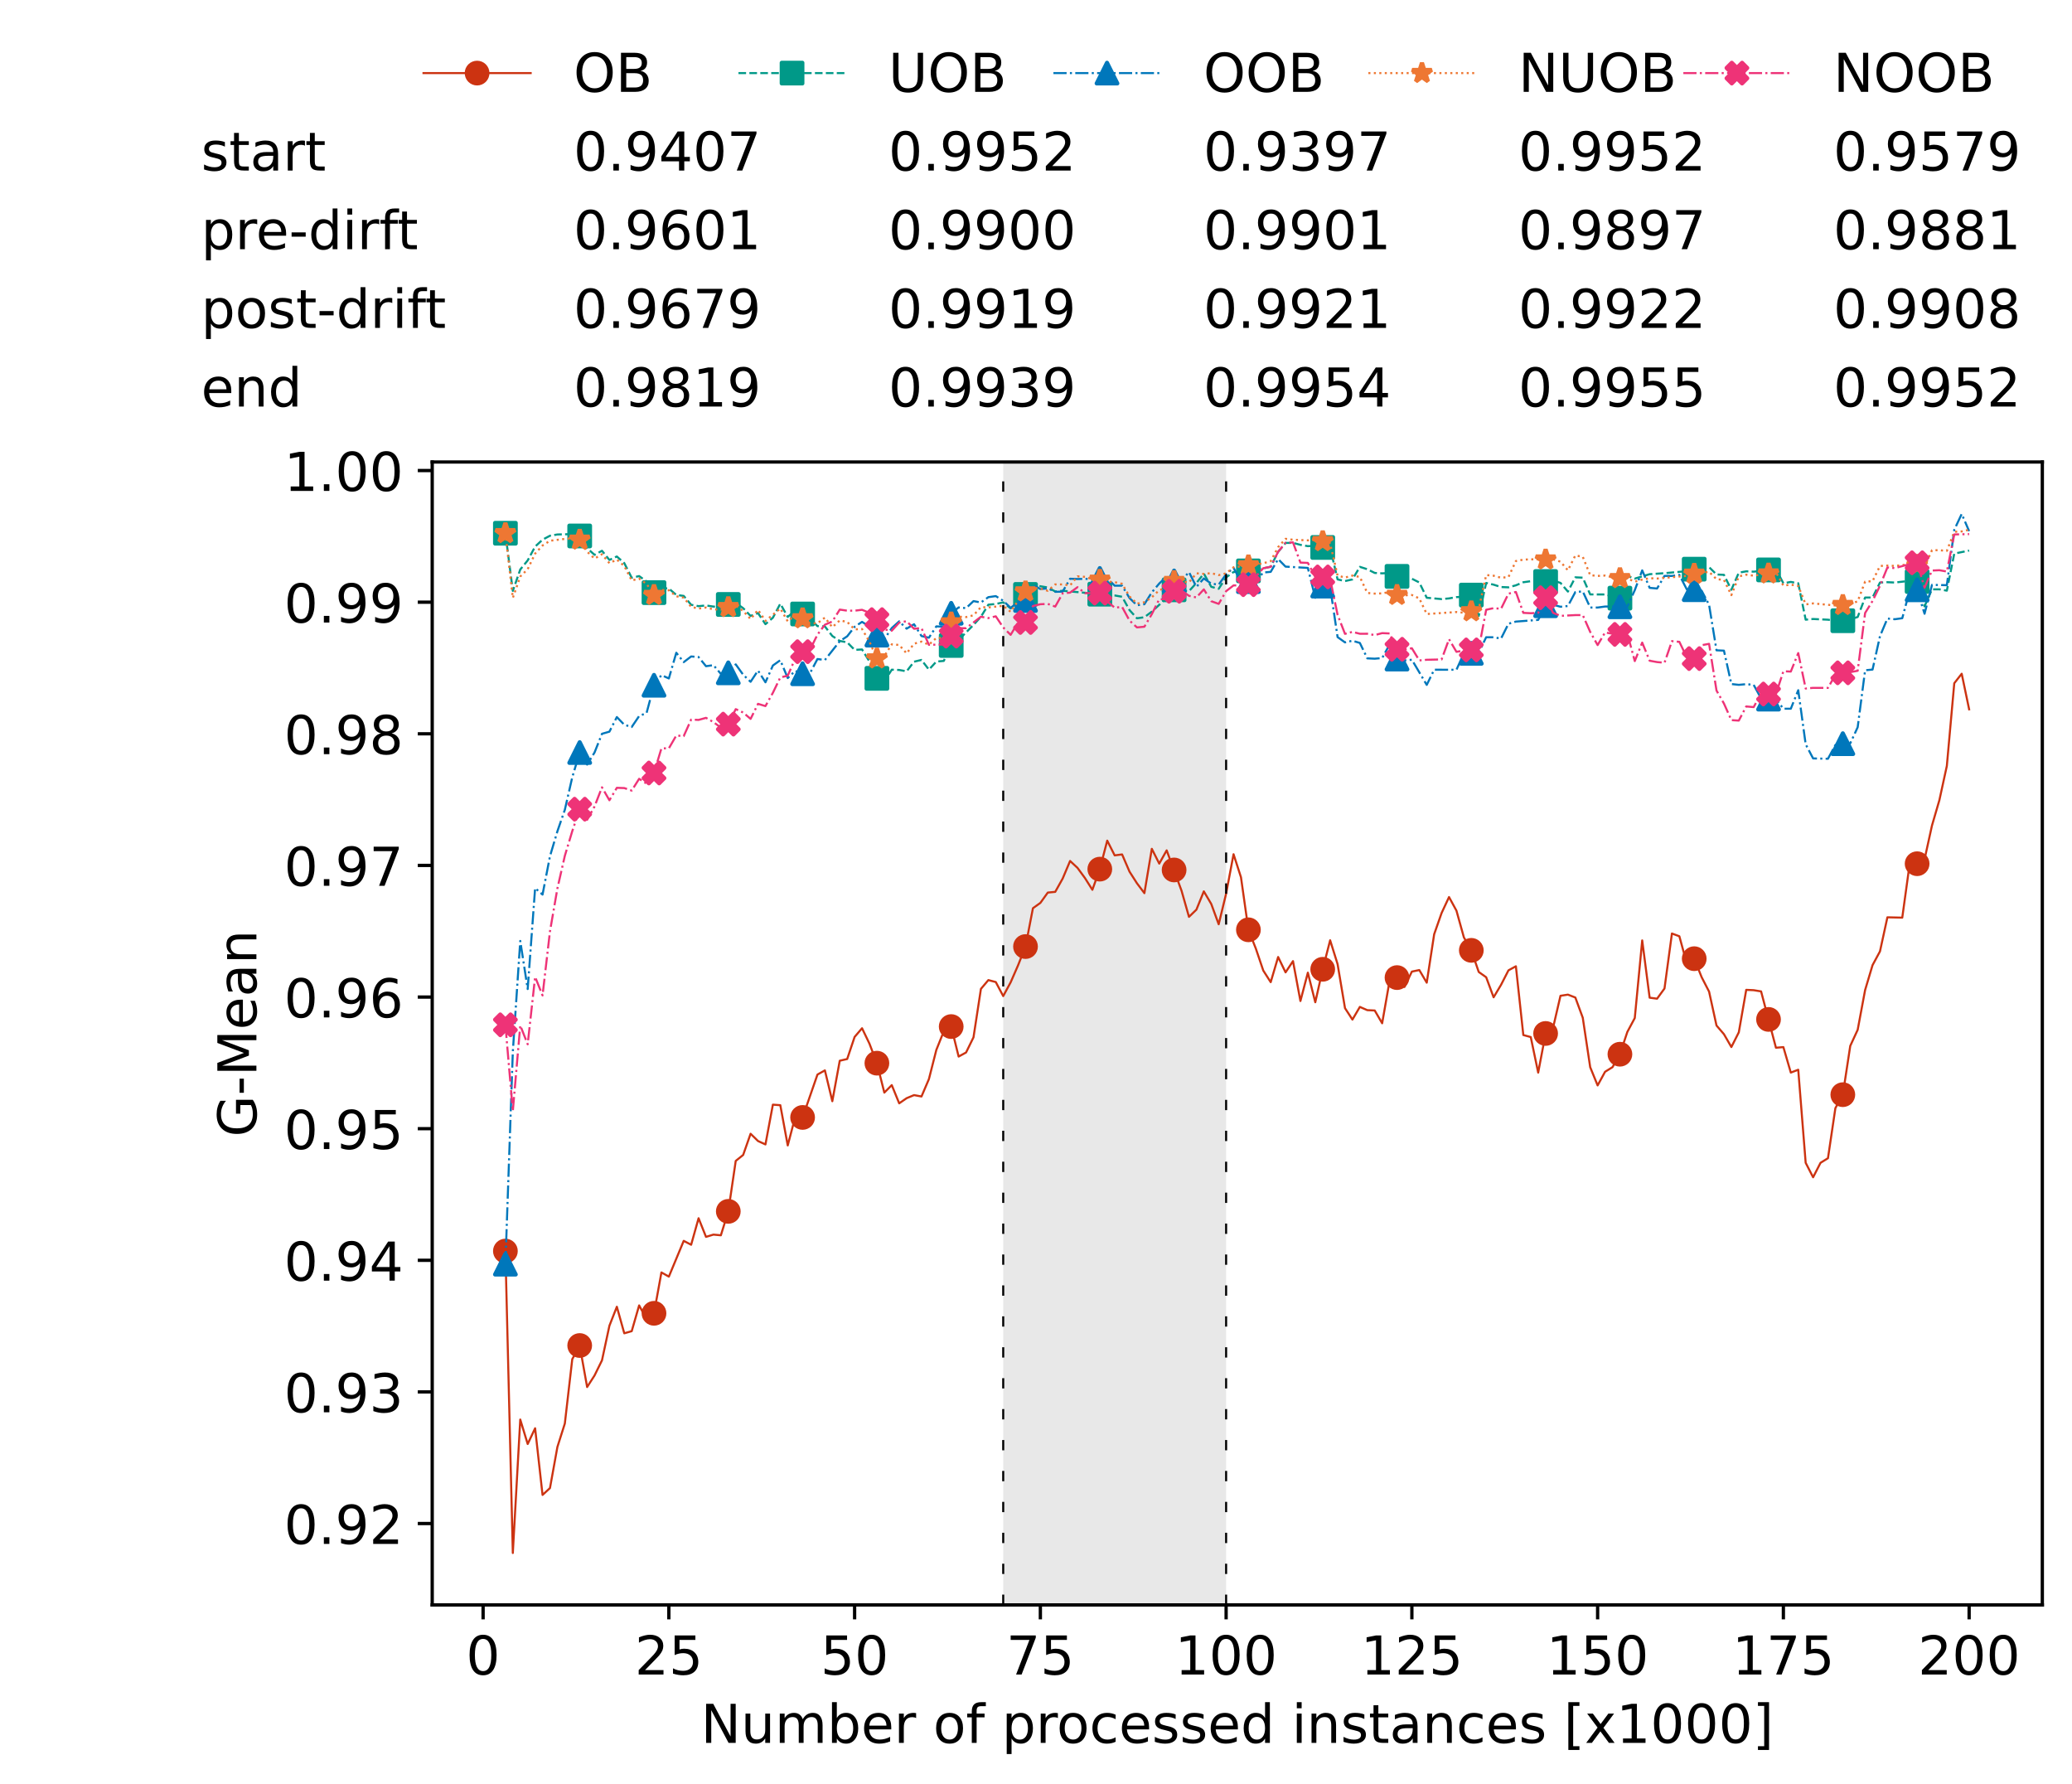 <?xml version="1.0" encoding="utf-8" standalone="no"?>
<!DOCTYPE svg PUBLIC "-//W3C//DTD SVG 1.1//EN"
  "http://www.w3.org/Graphics/SVG/1.1/DTD/svg11.dtd">
<!-- Created with matplotlib (https://matplotlib.org/) -->
<svg height="432.615pt" version="1.1" viewBox="0 0 502.65 432.615" width="502.65pt" xmlns="http://www.w3.org/2000/svg" xmlns:xlink="http://www.w3.org/1999/xlink">
 <defs>
  <style type="text/css">*{stroke-linecap:butt;stroke-linejoin:round;}</style>
 </defs>
 <g id="figure_1">
  <g id="patch_1">
   <path d="M 0 432.615 
L 502.65 432.615 
L 502.65 0 
L 0 0 
z
" style="fill:#ffffff;"/>
  </g>
  <g id="axes_1">
   <g id="patch_2">
    <path d="M 104.85 389.252 
L 495.45 389.252 
L 495.45 112.052 
L 104.85 112.052 
z
" style="fill:#ffffff;"/>
   </g>
   <g id="patch_3">
    <path clip-path="url(#p5f185a6491)" d="M 297.446 389.252 
L 297.446 112.052 
L 243.372 112.052 
L 243.372 389.252 
z
" style="fill:#d3d3d3;opacity:0.5;"/>
   </g>
   <g id="matplotlib.axis_1">
    <g id="xtick_1">
     <g id="line2d_1">
      <defs>
       <path d="M 0 0 
L 0 3.5 
" id="m5a7bfb9b6e" style="stroke:#000000;stroke-width:0.8;"/>
      </defs>
      <g>
       <use style="stroke:#000000;stroke-width:0.8;" x="117.197" xlink:href="#m5a7bfb9b6e" y="389.252"/>
      </g>
     </g>
     <g id="text_1">
      <!-- 0 -->
      <g transform="translate(113.061 406.13)scale(0.13 -0.13)">
       <defs>
        <path d="M 31.781 66.406 
Q 24.172 66.406 20.328 58.906 
Q 16.5 51.422 16.5 36.375 
Q 16.5 21.391 20.328 13.891 
Q 24.172 6.391 31.781 6.391 
Q 39.453 6.391 43.281 13.891 
Q 47.125 21.391 47.125 36.375 
Q 47.125 51.422 43.281 58.906 
Q 39.453 66.406 31.781 66.406 
z
M 31.781 74.219 
Q 44.047 74.219 50.516 64.516 
Q 56.984 54.828 56.984 36.375 
Q 56.984 17.969 50.516 8.266 
Q 44.047 -1.422 31.781 -1.422 
Q 19.531 -1.422 13.062 8.266 
Q 6.594 17.969 6.594 36.375 
Q 6.594 54.828 13.062 64.516 
Q 19.531 74.219 31.781 74.219 
z
" id="DejaVuSans-48"/>
       </defs>
       <use xlink:href="#DejaVuSans-48"/>
      </g>
     </g>
    </g>
    <g id="xtick_2">
     <g id="line2d_2">
      <g>
       <use style="stroke:#000000;stroke-width:0.8;" x="162.259" xlink:href="#m5a7bfb9b6e" y="389.252"/>
      </g>
     </g>
     <g id="text_2">
      <!-- 25 -->
      <g transform="translate(153.988 406.13)scale(0.13 -0.13)">
       <defs>
        <path d="M 19.188 8.297 
L 53.609 8.297 
L 53.609 0 
L 7.328 0 
L 7.328 8.297 
Q 12.938 14.109 22.625 23.891 
Q 32.328 33.688 34.812 36.531 
Q 39.547 41.844 41.422 45.531 
Q 43.312 49.219 43.312 52.781 
Q 43.312 58.594 39.234 62.25 
Q 35.156 65.922 28.609 65.922 
Q 23.969 65.922 18.812 64.312 
Q 13.672 62.703 7.812 59.422 
L 7.812 69.391 
Q 13.766 71.781 18.938 73 
Q 24.125 74.219 28.422 74.219 
Q 39.75 74.219 46.484 68.547 
Q 53.219 62.891 53.219 53.422 
Q 53.219 48.922 51.531 44.891 
Q 49.859 40.875 45.406 35.406 
Q 44.188 33.984 37.641 27.219 
Q 31.109 20.453 19.188 8.297 
z
" id="DejaVuSans-50"/>
        <path d="M 10.797 72.906 
L 49.516 72.906 
L 49.516 64.594 
L 19.828 64.594 
L 19.828 46.734 
Q 21.969 47.469 24.109 47.828 
Q 26.266 48.188 28.422 48.188 
Q 40.625 48.188 47.75 41.5 
Q 54.891 34.812 54.891 23.391 
Q 54.891 11.625 47.562 5.094 
Q 40.234 -1.422 26.906 -1.422 
Q 22.312 -1.422 17.547 -0.641 
Q 12.797 0.141 7.719 1.703 
L 7.719 11.625 
Q 12.109 9.234 16.797 8.062 
Q 21.484 6.891 26.703 6.891 
Q 35.156 6.891 40.078 11.328 
Q 45.016 15.766 45.016 23.391 
Q 45.016 31 40.078 35.438 
Q 35.156 39.891 26.703 39.891 
Q 22.75 39.891 18.812 39.016 
Q 14.891 38.141 10.797 36.281 
z
" id="DejaVuSans-53"/>
       </defs>
       <use xlink:href="#DejaVuSans-50"/>
       <use x="63.623" xlink:href="#DejaVuSans-53"/>
      </g>
     </g>
    </g>
    <g id="xtick_3">
     <g id="line2d_3">
      <g>
       <use style="stroke:#000000;stroke-width:0.8;" x="207.322" xlink:href="#m5a7bfb9b6e" y="389.252"/>
      </g>
     </g>
     <g id="text_3">
      <!-- 50 -->
      <g transform="translate(199.05 406.13)scale(0.13 -0.13)">
       <use xlink:href="#DejaVuSans-53"/>
       <use x="63.623" xlink:href="#DejaVuSans-48"/>
      </g>
     </g>
    </g>
    <g id="xtick_4">
     <g id="line2d_4">
      <g>
       <use style="stroke:#000000;stroke-width:0.8;" x="252.384" xlink:href="#m5a7bfb9b6e" y="389.252"/>
      </g>
     </g>
     <g id="text_4">
      <!-- 75 -->
      <g transform="translate(244.113 406.13)scale(0.13 -0.13)">
       <defs>
        <path d="M 8.203 72.906 
L 55.078 72.906 
L 55.078 68.703 
L 28.609 0 
L 18.312 0 
L 43.219 64.594 
L 8.203 64.594 
z
" id="DejaVuSans-55"/>
       </defs>
       <use xlink:href="#DejaVuSans-55"/>
       <use x="63.623" xlink:href="#DejaVuSans-53"/>
      </g>
     </g>
    </g>
    <g id="xtick_5">
     <g id="line2d_5">
      <g>
       <use style="stroke:#000000;stroke-width:0.8;" x="297.446" xlink:href="#m5a7bfb9b6e" y="389.252"/>
      </g>
     </g>
     <g id="text_5">
      <!-- 100 -->
      <g transform="translate(285.039 406.13)scale(0.13 -0.13)">
       <defs>
        <path d="M 12.406 8.297 
L 28.516 8.297 
L 28.516 63.922 
L 10.984 60.406 
L 10.984 69.391 
L 28.422 72.906 
L 38.281 72.906 
L 38.281 8.297 
L 54.391 8.297 
L 54.391 0 
L 12.406 0 
z
" id="DejaVuSans-49"/>
       </defs>
       <use xlink:href="#DejaVuSans-49"/>
       <use x="63.623" xlink:href="#DejaVuSans-48"/>
       <use x="127.246" xlink:href="#DejaVuSans-48"/>
      </g>
     </g>
    </g>
    <g id="xtick_6">
     <g id="line2d_6">
      <g>
       <use style="stroke:#000000;stroke-width:0.8;" x="342.509" xlink:href="#m5a7bfb9b6e" y="389.252"/>
      </g>
     </g>
     <g id="text_6">
      <!-- 125 -->
      <g transform="translate(330.102 406.13)scale(0.13 -0.13)">
       <use xlink:href="#DejaVuSans-49"/>
       <use x="63.623" xlink:href="#DejaVuSans-50"/>
       <use x="127.246" xlink:href="#DejaVuSans-53"/>
      </g>
     </g>
    </g>
    <g id="xtick_7">
     <g id="line2d_7">
      <g>
       <use style="stroke:#000000;stroke-width:0.8;" x="387.571" xlink:href="#m5a7bfb9b6e" y="389.252"/>
      </g>
     </g>
     <g id="text_7">
      <!-- 150 -->
      <g transform="translate(375.164 406.13)scale(0.13 -0.13)">
       <use xlink:href="#DejaVuSans-49"/>
       <use x="63.623" xlink:href="#DejaVuSans-53"/>
       <use x="127.246" xlink:href="#DejaVuSans-48"/>
      </g>
     </g>
    </g>
    <g id="xtick_8">
     <g id="line2d_8">
      <g>
       <use style="stroke:#000000;stroke-width:0.8;" x="432.633" xlink:href="#m5a7bfb9b6e" y="389.252"/>
      </g>
     </g>
     <g id="text_8">
      <!-- 175 -->
      <g transform="translate(420.226 406.13)scale(0.13 -0.13)">
       <use xlink:href="#DejaVuSans-49"/>
       <use x="63.623" xlink:href="#DejaVuSans-55"/>
       <use x="127.246" xlink:href="#DejaVuSans-53"/>
      </g>
     </g>
    </g>
    <g id="xtick_9">
     <g id="line2d_9">
      <g>
       <use style="stroke:#000000;stroke-width:0.8;" x="477.695" xlink:href="#m5a7bfb9b6e" y="389.252"/>
      </g>
     </g>
     <g id="text_9">
      <!-- 200 -->
      <g transform="translate(465.289 406.13)scale(0.13 -0.13)">
       <use xlink:href="#DejaVuSans-50"/>
       <use x="63.623" xlink:href="#DejaVuSans-48"/>
       <use x="127.246" xlink:href="#DejaVuSans-48"/>
      </g>
     </g>
    </g>
    <g id="text_10">
     <!-- Number of processed instances [x1000] -->
     <g transform="translate(170.025 422.711)scale(0.13 -0.13)">
      <defs>
       <path d="M 9.812 72.906 
L 23.094 72.906 
L 55.422 11.922 
L 55.422 72.906 
L 64.984 72.906 
L 64.984 0 
L 51.703 0 
L 19.391 60.984 
L 19.391 0 
L 9.812 0 
z
" id="DejaVuSans-78"/>
       <path d="M 8.5 21.578 
L 8.5 54.688 
L 17.484 54.688 
L 17.484 21.922 
Q 17.484 14.156 20.5 10.266 
Q 23.531 6.391 29.594 6.391 
Q 36.859 6.391 41.078 11.031 
Q 45.312 15.672 45.312 23.688 
L 45.312 54.688 
L 54.297 54.688 
L 54.297 0 
L 45.312 0 
L 45.312 8.406 
Q 42.047 3.422 37.719 1 
Q 33.406 -1.422 27.688 -1.422 
Q 18.266 -1.422 13.375 4.438 
Q 8.5 10.297 8.5 21.578 
z
M 31.109 56 
z
" id="DejaVuSans-117"/>
       <path d="M 52 44.188 
Q 55.375 50.25 60.062 53.125 
Q 64.75 56 71.094 56 
Q 79.641 56 84.281 50.016 
Q 88.922 44.047 88.922 33.016 
L 88.922 0 
L 79.891 0 
L 79.891 32.719 
Q 79.891 40.578 77.094 44.375 
Q 74.312 48.188 68.609 48.188 
Q 61.625 48.188 57.562 43.547 
Q 53.516 38.922 53.516 30.906 
L 53.516 0 
L 44.484 0 
L 44.484 32.719 
Q 44.484 40.625 41.703 44.406 
Q 38.922 48.188 33.109 48.188 
Q 26.219 48.188 22.156 43.531 
Q 18.109 38.875 18.109 30.906 
L 18.109 0 
L 9.078 0 
L 9.078 54.688 
L 18.109 54.688 
L 18.109 46.188 
Q 21.188 51.219 25.484 53.609 
Q 29.781 56 35.688 56 
Q 41.656 56 45.828 52.969 
Q 50 49.953 52 44.188 
z
" id="DejaVuSans-109"/>
       <path d="M 48.688 27.297 
Q 48.688 37.203 44.609 42.844 
Q 40.531 48.484 33.406 48.484 
Q 26.266 48.484 22.188 42.844 
Q 18.109 37.203 18.109 27.297 
Q 18.109 17.391 22.188 11.75 
Q 26.266 6.109 33.406 6.109 
Q 40.531 6.109 44.609 11.75 
Q 48.688 17.391 48.688 27.297 
z
M 18.109 46.391 
Q 20.953 51.266 25.266 53.625 
Q 29.594 56 35.594 56 
Q 45.562 56 51.781 48.094 
Q 58.016 40.188 58.016 27.297 
Q 58.016 14.406 51.781 6.484 
Q 45.562 -1.422 35.594 -1.422 
Q 29.594 -1.422 25.266 0.953 
Q 20.953 3.328 18.109 8.203 
L 18.109 0 
L 9.078 0 
L 9.078 75.984 
L 18.109 75.984 
z
" id="DejaVuSans-98"/>
       <path d="M 56.203 29.594 
L 56.203 25.203 
L 14.891 25.203 
Q 15.484 15.922 20.484 11.062 
Q 25.484 6.203 34.422 6.203 
Q 39.594 6.203 44.453 7.469 
Q 49.312 8.734 54.109 11.281 
L 54.109 2.781 
Q 49.266 0.734 44.188 -0.344 
Q 39.109 -1.422 33.891 -1.422 
Q 20.797 -1.422 13.156 6.188 
Q 5.516 13.812 5.516 26.812 
Q 5.516 40.234 12.766 48.109 
Q 20.016 56 32.328 56 
Q 43.359 56 49.781 48.891 
Q 56.203 41.797 56.203 29.594 
z
M 47.219 32.234 
Q 47.125 39.594 43.094 43.984 
Q 39.062 48.391 32.422 48.391 
Q 24.906 48.391 20.391 44.141 
Q 15.875 39.891 15.188 32.172 
z
" id="DejaVuSans-101"/>
       <path d="M 41.109 46.297 
Q 39.594 47.172 37.812 47.578 
Q 36.031 48 33.891 48 
Q 26.266 48 22.188 43.047 
Q 18.109 38.094 18.109 28.812 
L 18.109 0 
L 9.078 0 
L 9.078 54.688 
L 18.109 54.688 
L 18.109 46.188 
Q 20.953 51.172 25.484 53.578 
Q 30.031 56 36.531 56 
Q 37.453 56 38.578 55.875 
Q 39.703 55.766 41.062 55.516 
z
" id="DejaVuSans-114"/>
       <path id="DejaVuSans-32"/>
       <path d="M 30.609 48.391 
Q 23.391 48.391 19.188 42.75 
Q 14.984 37.109 14.984 27.297 
Q 14.984 17.484 19.156 11.844 
Q 23.344 6.203 30.609 6.203 
Q 37.797 6.203 41.984 11.859 
Q 46.188 17.531 46.188 27.297 
Q 46.188 37.016 41.984 42.703 
Q 37.797 48.391 30.609 48.391 
z
M 30.609 56 
Q 42.328 56 49.016 48.375 
Q 55.719 40.766 55.719 27.297 
Q 55.719 13.875 49.016 6.219 
Q 42.328 -1.422 30.609 -1.422 
Q 18.844 -1.422 12.172 6.219 
Q 5.516 13.875 5.516 27.297 
Q 5.516 40.766 12.172 48.375 
Q 18.844 56 30.609 56 
z
" id="DejaVuSans-111"/>
       <path d="M 37.109 75.984 
L 37.109 68.5 
L 28.516 68.5 
Q 23.688 68.5 21.797 66.547 
Q 19.922 64.594 19.922 59.516 
L 19.922 54.688 
L 34.719 54.688 
L 34.719 47.703 
L 19.922 47.703 
L 19.922 0 
L 10.891 0 
L 10.891 47.703 
L 2.297 47.703 
L 2.297 54.688 
L 10.891 54.688 
L 10.891 58.5 
Q 10.891 67.625 15.141 71.797 
Q 19.391 75.984 28.609 75.984 
z
" id="DejaVuSans-102"/>
       <path d="M 18.109 8.203 
L 18.109 -20.797 
L 9.078 -20.797 
L 9.078 54.688 
L 18.109 54.688 
L 18.109 46.391 
Q 20.953 51.266 25.266 53.625 
Q 29.594 56 35.594 56 
Q 45.562 56 51.781 48.094 
Q 58.016 40.188 58.016 27.297 
Q 58.016 14.406 51.781 6.484 
Q 45.562 -1.422 35.594 -1.422 
Q 29.594 -1.422 25.266 0.953 
Q 20.953 3.328 18.109 8.203 
z
M 48.688 27.297 
Q 48.688 37.203 44.609 42.844 
Q 40.531 48.484 33.406 48.484 
Q 26.266 48.484 22.188 42.844 
Q 18.109 37.203 18.109 27.297 
Q 18.109 17.391 22.188 11.75 
Q 26.266 6.109 33.406 6.109 
Q 40.531 6.109 44.609 11.75 
Q 48.688 17.391 48.688 27.297 
z
" id="DejaVuSans-112"/>
       <path d="M 48.781 52.594 
L 48.781 44.188 
Q 44.969 46.297 41.141 47.344 
Q 37.312 48.391 33.406 48.391 
Q 24.656 48.391 19.812 42.844 
Q 14.984 37.312 14.984 27.297 
Q 14.984 17.281 19.812 11.734 
Q 24.656 6.203 33.406 6.203 
Q 37.312 6.203 41.141 7.25 
Q 44.969 8.297 48.781 10.406 
L 48.781 2.094 
Q 45.016 0.344 40.984 -0.531 
Q 36.969 -1.422 32.422 -1.422 
Q 20.062 -1.422 12.781 6.344 
Q 5.516 14.109 5.516 27.297 
Q 5.516 40.672 12.859 48.328 
Q 20.219 56 33.016 56 
Q 37.156 56 41.109 55.141 
Q 45.062 54.297 48.781 52.594 
z
" id="DejaVuSans-99"/>
       <path d="M 44.281 53.078 
L 44.281 44.578 
Q 40.484 46.531 36.375 47.5 
Q 32.281 48.484 27.875 48.484 
Q 21.188 48.484 17.844 46.438 
Q 14.5 44.391 14.5 40.281 
Q 14.5 37.156 16.891 35.375 
Q 19.281 33.594 26.516 31.984 
L 29.594 31.297 
Q 39.156 29.25 43.188 25.516 
Q 47.219 21.781 47.219 15.094 
Q 47.219 7.469 41.188 3.016 
Q 35.156 -1.422 24.609 -1.422 
Q 20.219 -1.422 15.453 -0.562 
Q 10.688 0.297 5.422 2 
L 5.422 11.281 
Q 10.406 8.688 15.234 7.391 
Q 20.062 6.109 24.812 6.109 
Q 31.156 6.109 34.562 8.281 
Q 37.984 10.453 37.984 14.406 
Q 37.984 18.062 35.516 20.016 
Q 33.062 21.969 24.703 23.781 
L 21.578 24.516 
Q 13.234 26.266 9.516 29.906 
Q 5.812 33.547 5.812 39.891 
Q 5.812 47.609 11.281 51.797 
Q 16.75 56 26.812 56 
Q 31.781 56 36.172 55.266 
Q 40.578 54.547 44.281 53.078 
z
" id="DejaVuSans-115"/>
       <path d="M 45.406 46.391 
L 45.406 75.984 
L 54.391 75.984 
L 54.391 0 
L 45.406 0 
L 45.406 8.203 
Q 42.578 3.328 38.25 0.953 
Q 33.938 -1.422 27.875 -1.422 
Q 17.969 -1.422 11.734 6.484 
Q 5.516 14.406 5.516 27.297 
Q 5.516 40.188 11.734 48.094 
Q 17.969 56 27.875 56 
Q 33.938 56 38.25 53.625 
Q 42.578 51.266 45.406 46.391 
z
M 14.797 27.297 
Q 14.797 17.391 18.875 11.75 
Q 22.953 6.109 30.078 6.109 
Q 37.203 6.109 41.297 11.75 
Q 45.406 17.391 45.406 27.297 
Q 45.406 37.203 41.297 42.844 
Q 37.203 48.484 30.078 48.484 
Q 22.953 48.484 18.875 42.844 
Q 14.797 37.203 14.797 27.297 
z
" id="DejaVuSans-100"/>
       <path d="M 9.422 54.688 
L 18.406 54.688 
L 18.406 0 
L 9.422 0 
z
M 9.422 75.984 
L 18.406 75.984 
L 18.406 64.594 
L 9.422 64.594 
z
" id="DejaVuSans-105"/>
       <path d="M 54.891 33.016 
L 54.891 0 
L 45.906 0 
L 45.906 32.719 
Q 45.906 40.484 42.875 44.328 
Q 39.844 48.188 33.797 48.188 
Q 26.516 48.188 22.312 43.547 
Q 18.109 38.922 18.109 30.906 
L 18.109 0 
L 9.078 0 
L 9.078 54.688 
L 18.109 54.688 
L 18.109 46.188 
Q 21.344 51.125 25.703 53.562 
Q 30.078 56 35.797 56 
Q 45.219 56 50.047 50.172 
Q 54.891 44.344 54.891 33.016 
z
" id="DejaVuSans-110"/>
       <path d="M 18.312 70.219 
L 18.312 54.688 
L 36.812 54.688 
L 36.812 47.703 
L 18.312 47.703 
L 18.312 18.016 
Q 18.312 11.328 20.141 9.422 
Q 21.969 7.516 27.594 7.516 
L 36.812 7.516 
L 36.812 0 
L 27.594 0 
Q 17.188 0 13.234 3.875 
Q 9.281 7.766 9.281 18.016 
L 9.281 47.703 
L 2.688 47.703 
L 2.688 54.688 
L 9.281 54.688 
L 9.281 70.219 
z
" id="DejaVuSans-116"/>
       <path d="M 34.281 27.484 
Q 23.391 27.484 19.188 25 
Q 14.984 22.516 14.984 16.5 
Q 14.984 11.719 18.141 8.906 
Q 21.297 6.109 26.703 6.109 
Q 34.188 6.109 38.703 11.406 
Q 43.219 16.703 43.219 25.484 
L 43.219 27.484 
z
M 52.203 31.203 
L 52.203 0 
L 43.219 0 
L 43.219 8.297 
Q 40.141 3.328 35.547 0.953 
Q 30.953 -1.422 24.312 -1.422 
Q 15.922 -1.422 10.953 3.297 
Q 6 8.016 6 15.922 
Q 6 25.141 12.172 29.828 
Q 18.359 34.516 30.609 34.516 
L 43.219 34.516 
L 43.219 35.406 
Q 43.219 41.609 39.141 45 
Q 35.062 48.391 27.688 48.391 
Q 23 48.391 18.547 47.266 
Q 14.109 46.141 10.016 43.891 
L 10.016 52.203 
Q 14.938 54.109 19.578 55.047 
Q 24.219 56 28.609 56 
Q 40.484 56 46.344 49.844 
Q 52.203 43.703 52.203 31.203 
z
" id="DejaVuSans-97"/>
       <path d="M 8.594 75.984 
L 29.297 75.984 
L 29.297 69 
L 17.578 69 
L 17.578 -6.203 
L 29.297 -6.203 
L 29.297 -13.188 
L 8.594 -13.188 
z
" id="DejaVuSans-91"/>
       <path d="M 54.891 54.688 
L 35.109 28.078 
L 55.906 0 
L 45.312 0 
L 29.391 21.484 
L 13.484 0 
L 2.875 0 
L 24.125 28.609 
L 4.688 54.688 
L 15.281 54.688 
L 29.781 35.203 
L 44.281 54.688 
z
" id="DejaVuSans-120"/>
       <path d="M 30.422 75.984 
L 30.422 -13.188 
L 9.719 -13.188 
L 9.719 -6.203 
L 21.391 -6.203 
L 21.391 69 
L 9.719 69 
L 9.719 75.984 
z
" id="DejaVuSans-93"/>
      </defs>
      <use xlink:href="#DejaVuSans-78"/>
      <use x="74.805" xlink:href="#DejaVuSans-117"/>
      <use x="138.184" xlink:href="#DejaVuSans-109"/>
      <use x="235.596" xlink:href="#DejaVuSans-98"/>
      <use x="299.072" xlink:href="#DejaVuSans-101"/>
      <use x="360.596" xlink:href="#DejaVuSans-114"/>
      <use x="401.709" xlink:href="#DejaVuSans-32"/>
      <use x="433.496" xlink:href="#DejaVuSans-111"/>
      <use x="494.678" xlink:href="#DejaVuSans-102"/>
      <use x="529.883" xlink:href="#DejaVuSans-32"/>
      <use x="561.67" xlink:href="#DejaVuSans-112"/>
      <use x="625.146" xlink:href="#DejaVuSans-114"/>
      <use x="664.01" xlink:href="#DejaVuSans-111"/>
      <use x="725.191" xlink:href="#DejaVuSans-99"/>
      <use x="780.172" xlink:href="#DejaVuSans-101"/>
      <use x="841.695" xlink:href="#DejaVuSans-115"/>
      <use x="893.795" xlink:href="#DejaVuSans-115"/>
      <use x="945.895" xlink:href="#DejaVuSans-101"/>
      <use x="1007.418" xlink:href="#DejaVuSans-100"/>
      <use x="1070.895" xlink:href="#DejaVuSans-32"/>
      <use x="1102.682" xlink:href="#DejaVuSans-105"/>
      <use x="1130.465" xlink:href="#DejaVuSans-110"/>
      <use x="1193.844" xlink:href="#DejaVuSans-115"/>
      <use x="1245.943" xlink:href="#DejaVuSans-116"/>
      <use x="1285.152" xlink:href="#DejaVuSans-97"/>
      <use x="1346.432" xlink:href="#DejaVuSans-110"/>
      <use x="1409.811" xlink:href="#DejaVuSans-99"/>
      <use x="1464.791" xlink:href="#DejaVuSans-101"/>
      <use x="1526.314" xlink:href="#DejaVuSans-115"/>
      <use x="1578.414" xlink:href="#DejaVuSans-32"/>
      <use x="1610.201" xlink:href="#DejaVuSans-91"/>
      <use x="1649.215" xlink:href="#DejaVuSans-120"/>
      <use x="1708.395" xlink:href="#DejaVuSans-49"/>
      <use x="1772.018" xlink:href="#DejaVuSans-48"/>
      <use x="1835.641" xlink:href="#DejaVuSans-48"/>
      <use x="1899.264" xlink:href="#DejaVuSans-48"/>
      <use x="1962.887" xlink:href="#DejaVuSans-93"/>
     </g>
    </g>
   </g>
   <g id="matplotlib.axis_2">
    <g id="ytick_1">
     <g id="line2d_10">
      <defs>
       <path d="M 0 0 
L -3.5 0 
" id="m3f74593ab3" style="stroke:#000000;stroke-width:0.8;"/>
      </defs>
      <g>
       <use style="stroke:#000000;stroke-width:0.8;" x="104.85" xlink:href="#m3f74593ab3" y="369.512"/>
      </g>
     </g>
     <g id="text_11">
      <!-- 0.92 -->
      <g transform="translate(68.905 374.451)scale(0.13 -0.13)">
       <defs>
        <path d="M 10.688 12.406 
L 21 12.406 
L 21 0 
L 10.688 0 
z
" id="DejaVuSans-46"/>
        <path d="M 10.984 1.516 
L 10.984 10.5 
Q 14.703 8.734 18.5 7.812 
Q 22.312 6.891 25.984 6.891 
Q 35.75 6.891 40.891 13.453 
Q 46.047 20.016 46.781 33.406 
Q 43.953 29.203 39.594 26.953 
Q 35.25 24.703 29.984 24.703 
Q 19.047 24.703 12.672 31.312 
Q 6.297 37.938 6.297 49.422 
Q 6.297 60.641 12.938 67.422 
Q 19.578 74.219 30.609 74.219 
Q 43.266 74.219 49.922 64.516 
Q 56.594 54.828 56.594 36.375 
Q 56.594 19.141 48.406 8.859 
Q 40.234 -1.422 26.422 -1.422 
Q 22.703 -1.422 18.891 -0.688 
Q 15.094 0.047 10.984 1.516 
z
M 30.609 32.422 
Q 37.25 32.422 41.125 36.953 
Q 45.016 41.5 45.016 49.422 
Q 45.016 57.281 41.125 61.844 
Q 37.25 66.406 30.609 66.406 
Q 23.969 66.406 20.094 61.844 
Q 16.219 57.281 16.219 49.422 
Q 16.219 41.5 20.094 36.953 
Q 23.969 32.422 30.609 32.422 
z
" id="DejaVuSans-57"/>
       </defs>
       <use xlink:href="#DejaVuSans-48"/>
       <use x="63.623" xlink:href="#DejaVuSans-46"/>
       <use x="95.41" xlink:href="#DejaVuSans-57"/>
       <use x="159.033" xlink:href="#DejaVuSans-50"/>
      </g>
     </g>
    </g>
    <g id="ytick_2">
     <g id="line2d_11">
      <g>
       <use style="stroke:#000000;stroke-width:0.8;" x="104.85" xlink:href="#m3f74593ab3" y="337.588"/>
      </g>
     </g>
     <g id="text_12">
      <!-- 0.93 -->
      <g transform="translate(68.905 342.527)scale(0.13 -0.13)">
       <defs>
        <path d="M 40.578 39.312 
Q 47.656 37.797 51.625 33 
Q 55.609 28.219 55.609 21.188 
Q 55.609 10.406 48.188 4.484 
Q 40.766 -1.422 27.094 -1.422 
Q 22.516 -1.422 17.656 -0.516 
Q 12.797 0.391 7.625 2.203 
L 7.625 11.719 
Q 11.719 9.328 16.594 8.109 
Q 21.484 6.891 26.812 6.891 
Q 36.078 6.891 40.938 10.547 
Q 45.797 14.203 45.797 21.188 
Q 45.797 27.641 41.281 31.266 
Q 36.766 34.906 28.719 34.906 
L 20.219 34.906 
L 20.219 43.016 
L 29.109 43.016 
Q 36.375 43.016 40.234 45.922 
Q 44.094 48.828 44.094 54.297 
Q 44.094 59.906 40.109 62.906 
Q 36.141 65.922 28.719 65.922 
Q 24.656 65.922 20.016 65.031 
Q 15.375 64.156 9.812 62.312 
L 9.812 71.094 
Q 15.438 72.656 20.344 73.438 
Q 25.25 74.219 29.594 74.219 
Q 40.828 74.219 47.359 69.109 
Q 53.906 64.016 53.906 55.328 
Q 53.906 49.266 50.438 45.094 
Q 46.969 40.922 40.578 39.312 
z
" id="DejaVuSans-51"/>
       </defs>
       <use xlink:href="#DejaVuSans-48"/>
       <use x="63.623" xlink:href="#DejaVuSans-46"/>
       <use x="95.41" xlink:href="#DejaVuSans-57"/>
       <use x="159.033" xlink:href="#DejaVuSans-51"/>
      </g>
     </g>
    </g>
    <g id="ytick_3">
     <g id="line2d_12">
      <g>
       <use style="stroke:#000000;stroke-width:0.8;" x="104.85" xlink:href="#m3f74593ab3" y="305.665"/>
      </g>
     </g>
     <g id="text_13">
      <!-- 0.94 -->
      <g transform="translate(68.905 310.604)scale(0.13 -0.13)">
       <defs>
        <path d="M 37.797 64.312 
L 12.891 25.391 
L 37.797 25.391 
z
M 35.203 72.906 
L 47.609 72.906 
L 47.609 25.391 
L 58.016 25.391 
L 58.016 17.188 
L 47.609 17.188 
L 47.609 0 
L 37.797 0 
L 37.797 17.188 
L 4.891 17.188 
L 4.891 26.703 
z
" id="DejaVuSans-52"/>
       </defs>
       <use xlink:href="#DejaVuSans-48"/>
       <use x="63.623" xlink:href="#DejaVuSans-46"/>
       <use x="95.41" xlink:href="#DejaVuSans-57"/>
       <use x="159.033" xlink:href="#DejaVuSans-52"/>
      </g>
     </g>
    </g>
    <g id="ytick_4">
     <g id="line2d_13">
      <g>
       <use style="stroke:#000000;stroke-width:0.8;" x="104.85" xlink:href="#m3f74593ab3" y="273.741"/>
      </g>
     </g>
     <g id="text_14">
      <!-- 0.95 -->
      <g transform="translate(68.905 278.68)scale(0.13 -0.13)">
       <use xlink:href="#DejaVuSans-48"/>
       <use x="63.623" xlink:href="#DejaVuSans-46"/>
       <use x="95.41" xlink:href="#DejaVuSans-57"/>
       <use x="159.033" xlink:href="#DejaVuSans-53"/>
      </g>
     </g>
    </g>
    <g id="ytick_5">
     <g id="line2d_14">
      <g>
       <use style="stroke:#000000;stroke-width:0.8;" x="104.85" xlink:href="#m3f74593ab3" y="241.818"/>
      </g>
     </g>
     <g id="text_15">
      <!-- 0.96 -->
      <g transform="translate(68.905 246.757)scale(0.13 -0.13)">
       <defs>
        <path d="M 33.016 40.375 
Q 26.375 40.375 22.484 35.828 
Q 18.609 31.297 18.609 23.391 
Q 18.609 15.531 22.484 10.953 
Q 26.375 6.391 33.016 6.391 
Q 39.656 6.391 43.531 10.953 
Q 47.406 15.531 47.406 23.391 
Q 47.406 31.297 43.531 35.828 
Q 39.656 40.375 33.016 40.375 
z
M 52.594 71.297 
L 52.594 62.312 
Q 48.875 64.062 45.094 64.984 
Q 41.312 65.922 37.594 65.922 
Q 27.828 65.922 22.672 59.328 
Q 17.531 52.734 16.797 39.406 
Q 19.672 43.656 24.016 45.922 
Q 28.375 48.188 33.594 48.188 
Q 44.578 48.188 50.953 41.516 
Q 57.328 34.859 57.328 23.391 
Q 57.328 12.156 50.688 5.359 
Q 44.047 -1.422 33.016 -1.422 
Q 20.359 -1.422 13.672 8.266 
Q 6.984 17.969 6.984 36.375 
Q 6.984 53.656 15.188 63.938 
Q 23.391 74.219 37.203 74.219 
Q 40.922 74.219 44.703 73.484 
Q 48.484 72.75 52.594 71.297 
z
" id="DejaVuSans-54"/>
       </defs>
       <use xlink:href="#DejaVuSans-48"/>
       <use x="63.623" xlink:href="#DejaVuSans-46"/>
       <use x="95.41" xlink:href="#DejaVuSans-57"/>
       <use x="159.033" xlink:href="#DejaVuSans-54"/>
      </g>
     </g>
    </g>
    <g id="ytick_6">
     <g id="line2d_15">
      <g>
       <use style="stroke:#000000;stroke-width:0.8;" x="104.85" xlink:href="#m3f74593ab3" y="209.894"/>
      </g>
     </g>
     <g id="text_16">
      <!-- 0.97 -->
      <g transform="translate(68.905 214.833)scale(0.13 -0.13)">
       <use xlink:href="#DejaVuSans-48"/>
       <use x="63.623" xlink:href="#DejaVuSans-46"/>
       <use x="95.41" xlink:href="#DejaVuSans-57"/>
       <use x="159.033" xlink:href="#DejaVuSans-55"/>
      </g>
     </g>
    </g>
    <g id="ytick_7">
     <g id="line2d_16">
      <g>
       <use style="stroke:#000000;stroke-width:0.8;" x="104.85" xlink:href="#m3f74593ab3" y="177.971"/>
      </g>
     </g>
     <g id="text_17">
      <!-- 0.98 -->
      <g transform="translate(68.905 182.91)scale(0.13 -0.13)">
       <defs>
        <path d="M 31.781 34.625 
Q 24.75 34.625 20.719 30.859 
Q 16.703 27.094 16.703 20.516 
Q 16.703 13.922 20.719 10.156 
Q 24.75 6.391 31.781 6.391 
Q 38.812 6.391 42.859 10.172 
Q 46.922 13.969 46.922 20.516 
Q 46.922 27.094 42.891 30.859 
Q 38.875 34.625 31.781 34.625 
z
M 21.922 38.812 
Q 15.578 40.375 12.031 44.719 
Q 8.5 49.078 8.5 55.328 
Q 8.5 64.062 14.719 69.141 
Q 20.953 74.219 31.781 74.219 
Q 42.672 74.219 48.875 69.141 
Q 55.078 64.062 55.078 55.328 
Q 55.078 49.078 51.531 44.719 
Q 48 40.375 41.703 38.812 
Q 48.828 37.156 52.797 32.312 
Q 56.781 27.484 56.781 20.516 
Q 56.781 9.906 50.312 4.234 
Q 43.844 -1.422 31.781 -1.422 
Q 19.734 -1.422 13.25 4.234 
Q 6.781 9.906 6.781 20.516 
Q 6.781 27.484 10.781 32.312 
Q 14.797 37.156 21.922 38.812 
z
M 18.312 54.391 
Q 18.312 48.734 21.844 45.562 
Q 25.391 42.391 31.781 42.391 
Q 38.141 42.391 41.719 45.562 
Q 45.312 48.734 45.312 54.391 
Q 45.312 60.062 41.719 63.234 
Q 38.141 66.406 31.781 66.406 
Q 25.391 66.406 21.844 63.234 
Q 18.312 60.062 18.312 54.391 
z
" id="DejaVuSans-56"/>
       </defs>
       <use xlink:href="#DejaVuSans-48"/>
       <use x="63.623" xlink:href="#DejaVuSans-46"/>
       <use x="95.41" xlink:href="#DejaVuSans-57"/>
       <use x="159.033" xlink:href="#DejaVuSans-56"/>
      </g>
     </g>
    </g>
    <g id="ytick_8">
     <g id="line2d_17">
      <g>
       <use style="stroke:#000000;stroke-width:0.8;" x="104.85" xlink:href="#m3f74593ab3" y="146.047"/>
      </g>
     </g>
     <g id="text_18">
      <!-- 0.99 -->
      <g transform="translate(68.905 150.986)scale(0.13 -0.13)">
       <use xlink:href="#DejaVuSans-48"/>
       <use x="63.623" xlink:href="#DejaVuSans-46"/>
       <use x="95.41" xlink:href="#DejaVuSans-57"/>
       <use x="159.033" xlink:href="#DejaVuSans-57"/>
      </g>
     </g>
    </g>
    <g id="ytick_9">
     <g id="line2d_18">
      <g>
       <use style="stroke:#000000;stroke-width:0.8;" x="104.85" xlink:href="#m3f74593ab3" y="114.123"/>
      </g>
     </g>
     <g id="text_19">
      <!-- 1.00 -->
      <g transform="translate(68.905 119.062)scale(0.13 -0.13)">
       <use xlink:href="#DejaVuSans-49"/>
       <use x="63.623" xlink:href="#DejaVuSans-46"/>
       <use x="95.41" xlink:href="#DejaVuSans-48"/>
       <use x="159.033" xlink:href="#DejaVuSans-48"/>
      </g>
     </g>
    </g>
    <g id="text_20">
     <!-- G-Mean -->
     <g transform="translate(62.201 275.744)rotate(-90)scale(0.13 -0.13)">
      <defs>
       <path d="M 59.516 10.406 
L 59.516 29.984 
L 43.406 29.984 
L 43.406 38.094 
L 69.281 38.094 
L 69.281 6.781 
Q 63.578 2.734 56.688 0.656 
Q 49.812 -1.422 42 -1.422 
Q 24.906 -1.422 15.25 8.562 
Q 5.609 18.562 5.609 36.375 
Q 5.609 54.25 15.25 64.234 
Q 24.906 74.219 42 74.219 
Q 49.125 74.219 55.547 72.453 
Q 61.969 70.703 67.391 67.281 
L 67.391 56.781 
Q 61.922 61.422 55.766 63.766 
Q 49.609 66.109 42.828 66.109 
Q 29.438 66.109 22.719 58.641 
Q 16.016 51.172 16.016 36.375 
Q 16.016 21.625 22.719 14.156 
Q 29.438 6.688 42.828 6.688 
Q 48.047 6.688 52.141 7.594 
Q 56.25 8.5 59.516 10.406 
z
" id="DejaVuSans-71"/>
       <path d="M 4.891 31.391 
L 31.203 31.391 
L 31.203 23.391 
L 4.891 23.391 
z
" id="DejaVuSans-45"/>
       <path d="M 9.812 72.906 
L 24.516 72.906 
L 43.109 23.297 
L 61.812 72.906 
L 76.516 72.906 
L 76.516 0 
L 66.891 0 
L 66.891 64.016 
L 48.094 14.016 
L 38.188 14.016 
L 19.391 64.016 
L 19.391 0 
L 9.812 0 
z
" id="DejaVuSans-77"/>
      </defs>
      <use xlink:href="#DejaVuSans-71"/>
      <use x="77.49" xlink:href="#DejaVuSans-45"/>
      <use x="113.574" xlink:href="#DejaVuSans-77"/>
      <use x="199.854" xlink:href="#DejaVuSans-101"/>
      <use x="261.377" xlink:href="#DejaVuSans-97"/>
      <use x="322.656" xlink:href="#DejaVuSans-110"/>
     </g>
    </g>
   </g>
   <g id="line2d_19"/>
   <g id="line2d_20"/>
   <g id="line2d_21"/>
   <g id="line2d_22"/>
   <g id="line2d_23"/>
   <g id="line2d_24">
    <path clip-path="url(#p5f185a6491)" d="M 122.605 303.425 
L 124.407 376.652 
L 126.21 344.287 
L 128.012 350.218 
L 129.815 346.405 
L 131.617 362.571 
L 133.419 360.909 
L 135.222 350.933 
L 137.024 345.257 
L 138.827 329.646 
L 140.629 326.332 
L 142.432 336.402 
L 144.234 333.593 
L 146.037 329.926 
L 147.839 321.536 
L 149.642 316.931 
L 151.444 323.368 
L 153.247 322.854 
L 155.049 316.605 
L 156.852 319.957 
L 158.654 318.521 
L 160.457 308.609 
L 162.259 309.623 
L 165.864 300.95 
L 167.667 301.893 
L 169.469 295.464 
L 171.272 299.983 
L 173.074 299.433 
L 174.877 299.6 
L 176.679 293.797 
L 178.482 281.561 
L 180.284 280.116 
L 182.087 274.974 
L 183.889 276.739 
L 185.692 277.561 
L 187.494 267.918 
L 189.297 268.046 
L 191.099 277.806 
L 192.902 270.937 
L 194.704 271.016 
L 198.309 260.617 
L 200.112 259.603 
L 201.914 267.08 
L 203.717 257.263 
L 205.519 256.85 
L 207.322 251.491 
L 209.124 249.384 
L 210.927 253.135 
L 212.729 257.856 
L 214.532 264.994 
L 216.334 263.176 
L 218.137 267.595 
L 219.939 266.349 
L 221.742 265.6 
L 223.544 265.934 
L 225.347 261.717 
L 227.149 254.635 
L 228.952 250.132 
L 230.754 248.979 
L 232.557 256.252 
L 234.359 255.265 
L 236.162 251.588 
L 237.964 239.84 
L 239.767 237.705 
L 241.569 238.18 
L 243.372 241.586 
L 245.174 238.248 
L 246.976 234.116 
L 248.779 229.572 
L 250.581 220.271 
L 252.384 218.984 
L 254.186 216.478 
L 255.989 216.308 
L 257.791 213.087 
L 259.594 208.815 
L 261.396 210.491 
L 263.199 212.958 
L 265.001 215.803 
L 266.804 210.796 
L 268.606 203.884 
L 270.409 207.458 
L 272.211 207.228 
L 274.014 211.41 
L 275.816 214.225 
L 277.619 216.62 
L 279.421 205.87 
L 281.224 209.452 
L 283.026 206.244 
L 286.631 216.025 
L 288.434 222.364 
L 290.236 220.627 
L 292.039 216.186 
L 293.841 219.244 
L 295.644 224.164 
L 297.446 216.742 
L 299.249 207.178 
L 301.051 212.767 
L 302.854 225.509 
L 304.656 230.065 
L 306.459 235.387 
L 308.261 238.207 
L 310.064 232.108 
L 311.866 235.83 
L 313.669 233.107 
L 315.471 242.778 
L 317.274 235.905 
L 319.076 243.081 
L 320.879 235.085 
L 322.681 228.048 
L 324.484 233.821 
L 326.286 244.51 
L 328.089 247.285 
L 329.891 244.209 
L 331.694 244.997 
L 333.496 245.078 
L 335.299 248.178 
L 337.101 237.884 
L 338.904 237.1 
L 340.706 239.369 
L 342.509 235.646 
L 344.311 235.27 
L 346.114 238.333 
L 347.916 226.586 
L 349.719 221.439 
L 351.521 217.565 
L 353.324 220.871 
L 355.126 227.347 
L 356.928 230.491 
L 358.731 235.736 
L 360.533 237.016 
L 362.336 241.878 
L 364.138 238.862 
L 365.941 235.341 
L 367.743 234.355 
L 369.546 251.033 
L 371.348 251.522 
L 373.151 260.143 
L 374.953 250.651 
L 376.756 249.292 
L 378.558 241.514 
L 380.361 241.231 
L 382.163 241.932 
L 383.966 246.835 
L 385.768 258.827 
L 387.571 263.25 
L 389.373 259.944 
L 391.176 258.828 
L 392.978 255.684 
L 394.781 250.275 
L 396.583 246.91 
L 398.386 228.081 
L 400.188 241.973 
L 401.991 242.217 
L 403.793 239.744 
L 405.596 226.408 
L 407.398 227.076 
L 409.201 233.67 
L 411.003 232.515 
L 412.806 237.001 
L 414.608 240.499 
L 416.411 248.724 
L 418.213 250.823 
L 420.016 253.944 
L 421.818 250.376 
L 423.621 240.072 
L 425.423 240.154 
L 427.226 240.451 
L 430.831 254.111 
L 432.633 253.961 
L 434.436 260.138 
L 436.238 259.448 
L 438.041 282.017 
L 439.843 285.528 
L 441.646 282.021 
L 443.448 280.91 
L 445.251 268.756 
L 447.053 265.496 
L 448.856 253.667 
L 450.658 249.76 
L 452.461 240.109 
L 454.263 234.086 
L 456.066 230.741 
L 457.868 222.48 
L 461.473 222.561 
L 463.276 209.48 
L 465.078 209.48 
L 466.881 208.414 
L 468.683 200.217 
L 470.485 194.039 
L 472.288 185.754 
L 474.09 165.705 
L 475.893 163.405 
L 477.695 172.034 
L 477.695 172.034 
" style="fill:none;stroke:#cc3311;stroke-linecap:square;stroke-width:0.5;"/>
    <defs>
     <path d="M 0 2.5 
C 0.663 2.5 1.299 2.237 1.768 1.768 
C 2.237 1.299 2.5 0.663 2.5 0 
C 2.5 -0.663 2.237 -1.299 1.768 -1.768 
C 1.299 -2.237 0.663 -2.5 0 -2.5 
C -0.663 -2.5 -1.299 -2.237 -1.768 -1.768 
C -2.237 -1.299 -2.5 -0.663 -2.5 0 
C -2.5 0.663 -2.237 1.299 -1.768 1.768 
C -1.299 2.237 -0.663 2.5 0 2.5 
z
" id="mbf14a0dc38" style="stroke:#cc3311;"/>
    </defs>
    <g clip-path="url(#p5f185a6491)">
     <use style="fill:#cc3311;stroke:#cc3311;" x="122.605" xlink:href="#mbf14a0dc38" y="303.425"/>
     <use style="fill:#cc3311;stroke:#cc3311;" x="140.629" xlink:href="#mbf14a0dc38" y="326.332"/>
     <use style="fill:#cc3311;stroke:#cc3311;" x="158.654" xlink:href="#mbf14a0dc38" y="318.521"/>
     <use style="fill:#cc3311;stroke:#cc3311;" x="176.679" xlink:href="#mbf14a0dc38" y="293.797"/>
     <use style="fill:#cc3311;stroke:#cc3311;" x="194.704" xlink:href="#mbf14a0dc38" y="271.016"/>
     <use style="fill:#cc3311;stroke:#cc3311;" x="212.729" xlink:href="#mbf14a0dc38" y="257.856"/>
     <use style="fill:#cc3311;stroke:#cc3311;" x="230.754" xlink:href="#mbf14a0dc38" y="248.979"/>
     <use style="fill:#cc3311;stroke:#cc3311;" x="248.779" xlink:href="#mbf14a0dc38" y="229.572"/>
     <use style="fill:#cc3311;stroke:#cc3311;" x="266.804" xlink:href="#mbf14a0dc38" y="210.796"/>
     <use style="fill:#cc3311;stroke:#cc3311;" x="284.829" xlink:href="#mbf14a0dc38" y="210.995"/>
     <use style="fill:#cc3311;stroke:#cc3311;" x="302.854" xlink:href="#mbf14a0dc38" y="225.509"/>
     <use style="fill:#cc3311;stroke:#cc3311;" x="320.879" xlink:href="#mbf14a0dc38" y="235.085"/>
     <use style="fill:#cc3311;stroke:#cc3311;" x="338.904" xlink:href="#mbf14a0dc38" y="237.1"/>
     <use style="fill:#cc3311;stroke:#cc3311;" x="356.928" xlink:href="#mbf14a0dc38" y="230.491"/>
     <use style="fill:#cc3311;stroke:#cc3311;" x="374.953" xlink:href="#mbf14a0dc38" y="250.651"/>
     <use style="fill:#cc3311;stroke:#cc3311;" x="392.978" xlink:href="#mbf14a0dc38" y="255.684"/>
     <use style="fill:#cc3311;stroke:#cc3311;" x="411.003" xlink:href="#mbf14a0dc38" y="232.515"/>
     <use style="fill:#cc3311;stroke:#cc3311;" x="429.028" xlink:href="#mbf14a0dc38" y="247.242"/>
     <use style="fill:#cc3311;stroke:#cc3311;" x="447.053" xlink:href="#mbf14a0dc38" y="265.496"/>
     <use style="fill:#cc3311;stroke:#cc3311;" x="465.078" xlink:href="#mbf14a0dc38" y="209.48"/>
    </g>
   </g>
   <g id="line2d_25"/>
   <g id="line2d_26"/>
   <g id="line2d_27"/>
   <g id="line2d_28"/>
   <g id="line2d_29">
    <path clip-path="url(#p5f185a6491)" d="M 122.605 129.329 
L 124.407 143.316 
L 126.21 138.123 
L 128.012 135.924 
L 129.815 132.569 
L 131.617 130.891 
L 133.419 129.936 
L 135.222 129.626 
L 138.827 129.539 
L 140.629 129.988 
L 142.432 132.958 
L 144.234 134.566 
L 146.037 133.581 
L 147.839 135.806 
L 149.642 134.969 
L 151.444 136.575 
L 153.247 140.127 
L 155.049 139.721 
L 156.852 141.01 
L 158.654 143.733 
L 160.457 142.584 
L 162.259 142.741 
L 164.062 144.284 
L 165.864 144.531 
L 167.667 146.681 
L 169.469 147.015 
L 171.272 146.847 
L 173.074 147.114 
L 174.877 147.197 
L 176.679 146.602 
L 178.482 146.214 
L 180.284 147.502 
L 182.087 149.38 
L 183.889 148.698 
L 185.692 151.378 
L 187.494 149.819 
L 189.297 146.417 
L 191.099 149.621 
L 192.902 148.05 
L 194.704 148.91 
L 196.507 150.083 
L 198.309 151.855 
L 200.112 151.933 
L 201.914 154.254 
L 203.717 155.446 
L 205.519 155.791 
L 207.322 157.612 
L 209.124 157.519 
L 210.927 160.443 
L 212.729 164.519 
L 214.532 165.274 
L 216.334 162.422 
L 218.137 162.491 
L 219.939 162.818 
L 221.742 160.481 
L 223.544 160.055 
L 225.347 162.411 
L 227.149 160.451 
L 228.952 160.296 
L 230.754 156.541 
L 232.557 155.206 
L 236.162 151.563 
L 237.964 149.579 
L 239.767 146.657 
L 241.569 146.484 
L 243.372 146.094 
L 245.174 147.553 
L 246.976 146.43 
L 250.581 141.894 
L 254.186 142.477 
L 255.989 143.452 
L 257.791 143.283 
L 270.409 144.416 
L 272.211 144.734 
L 274.014 147.966 
L 275.816 149.958 
L 277.619 149.7 
L 279.421 148.343 
L 281.224 146.694 
L 284.829 143.055 
L 288.434 143.373 
L 290.236 141.409 
L 292.039 139.12 
L 293.841 142.319 
L 295.644 142.801 
L 297.446 140.041 
L 299.249 138.73 
L 301.051 138.717 
L 306.459 137.848 
L 308.261 137.438 
L 310.064 133.856 
L 311.866 131.679 
L 313.669 131.659 
L 315.471 132.144 
L 317.274 132.462 
L 319.076 132.373 
L 320.879 132.773 
L 322.681 132.848 
L 324.484 140.524 
L 326.286 140.929 
L 328.089 140.53 
L 329.891 137.48 
L 331.694 138.054 
L 333.496 138.956 
L 335.299 139.057 
L 337.101 138.97 
L 338.904 139.792 
L 342.509 140.359 
L 344.311 141.268 
L 346.114 144.974 
L 349.719 145.301 
L 351.521 145.135 
L 353.324 144.819 
L 355.126 144.738 
L 356.928 144.335 
L 358.731 149.394 
L 360.533 141.391 
L 362.336 141.801 
L 364.138 142.376 
L 365.941 142.449 
L 367.743 141.958 
L 369.546 141.212 
L 371.348 140.963 
L 373.151 141.125 
L 374.953 141.037 
L 376.756 140.794 
L 378.558 141.372 
L 380.361 143.477 
L 382.163 140.022 
L 383.966 140.101 
L 385.768 144.169 
L 389.373 144.176 
L 392.978 145.076 
L 394.781 139.683 
L 396.583 140.33 
L 400.188 139.26 
L 403.793 139.013 
L 409.201 138.528 
L 411.003 138.042 
L 412.806 137.877 
L 414.608 137.546 
L 416.411 139.332 
L 418.213 139.419 
L 420.016 143.043 
L 421.818 138.895 
L 423.621 138.568 
L 425.423 138.648 
L 430.831 138.058 
L 432.633 141.467 
L 434.436 141.136 
L 436.238 141.464 
L 438.041 150.292 
L 439.843 150.129 
L 443.448 150.298 
L 445.251 150.551 
L 447.053 150.546 
L 448.856 150.218 
L 450.658 149.644 
L 452.461 144.923 
L 454.263 144.912 
L 456.066 141.289 
L 457.868 141.202 
L 459.671 141.283 
L 463.276 140.879 
L 465.078 141.041 
L 466.881 147.068 
L 468.683 142.93 
L 470.485 142.93 
L 472.288 143.255 
L 474.09 134.271 
L 477.695 133.53 
L 477.695 133.53 
" style="fill:none;stroke:#009988;stroke-dasharray:1.85,0.8;stroke-dashoffset:0;stroke-width:0.5;"/>
    <defs>
     <path d="M -2.5 2.5 
L 2.5 2.5 
L 2.5 -2.5 
L -2.5 -2.5 
z
" id="m892b716fa1" style="stroke:#009988;stroke-linejoin:miter;"/>
    </defs>
    <g clip-path="url(#p5f185a6491)">
     <use style="fill:#009988;stroke:#009988;stroke-linejoin:miter;" x="122.605" xlink:href="#m892b716fa1" y="129.329"/>
     <use style="fill:#009988;stroke:#009988;stroke-linejoin:miter;" x="140.629" xlink:href="#m892b716fa1" y="129.988"/>
     <use style="fill:#009988;stroke:#009988;stroke-linejoin:miter;" x="158.654" xlink:href="#m892b716fa1" y="143.733"/>
     <use style="fill:#009988;stroke:#009988;stroke-linejoin:miter;" x="176.679" xlink:href="#m892b716fa1" y="146.602"/>
     <use style="fill:#009988;stroke:#009988;stroke-linejoin:miter;" x="194.704" xlink:href="#m892b716fa1" y="148.91"/>
     <use style="fill:#009988;stroke:#009988;stroke-linejoin:miter;" x="212.729" xlink:href="#m892b716fa1" y="164.519"/>
     <use style="fill:#009988;stroke:#009988;stroke-linejoin:miter;" x="230.754" xlink:href="#m892b716fa1" y="156.541"/>
     <use style="fill:#009988;stroke:#009988;stroke-linejoin:miter;" x="248.779" xlink:href="#m892b716fa1" y="144.172"/>
     <use style="fill:#009988;stroke:#009988;stroke-linejoin:miter;" x="266.804" xlink:href="#m892b716fa1" y="144.11"/>
     <use style="fill:#009988;stroke:#009988;stroke-linejoin:miter;" x="284.829" xlink:href="#m892b716fa1" y="143.055"/>
     <use style="fill:#009988;stroke:#009988;stroke-linejoin:miter;" x="302.854" xlink:href="#m892b716fa1" y="138.456"/>
     <use style="fill:#009988;stroke:#009988;stroke-linejoin:miter;" x="320.879" xlink:href="#m892b716fa1" y="132.773"/>
     <use style="fill:#009988;stroke:#009988;stroke-linejoin:miter;" x="338.904" xlink:href="#m892b716fa1" y="139.792"/>
     <use style="fill:#009988;stroke:#009988;stroke-linejoin:miter;" x="356.928" xlink:href="#m892b716fa1" y="144.335"/>
     <use style="fill:#009988;stroke:#009988;stroke-linejoin:miter;" x="374.953" xlink:href="#m892b716fa1" y="141.037"/>
     <use style="fill:#009988;stroke:#009988;stroke-linejoin:miter;" x="392.978" xlink:href="#m892b716fa1" y="145.076"/>
     <use style="fill:#009988;stroke:#009988;stroke-linejoin:miter;" x="411.003" xlink:href="#m892b716fa1" y="138.042"/>
     <use style="fill:#009988;stroke:#009988;stroke-linejoin:miter;" x="429.028" xlink:href="#m892b716fa1" y="138.223"/>
     <use style="fill:#009988;stroke:#009988;stroke-linejoin:miter;" x="447.053" xlink:href="#m892b716fa1" y="150.546"/>
     <use style="fill:#009988;stroke:#009988;stroke-linejoin:miter;" x="465.078" xlink:href="#m892b716fa1" y="141.041"/>
    </g>
   </g>
   <g id="line2d_30"/>
   <g id="line2d_31"/>
   <g id="line2d_32"/>
   <g id="line2d_33"/>
   <g id="line2d_34">
    <path clip-path="url(#p5f185a6491)" d="M 122.605 306.604 
L 124.407 255.09 
L 126.21 228.215 
L 128.012 239.876 
L 129.815 215.395 
L 131.617 216.968 
L 133.419 207.666 
L 135.222 201.609 
L 137.024 196.403 
L 138.827 188.509 
L 140.629 182.517 
L 142.432 185.441 
L 144.234 182.497 
L 146.037 177.969 
L 147.839 177.453 
L 149.642 173.909 
L 151.444 175.78 
L 153.247 176.325 
L 155.049 173.664 
L 156.852 172.924 
L 158.654 166.203 
L 160.457 163.734 
L 162.259 164.549 
L 164.062 158.316 
L 165.864 160.591 
L 167.667 159.215 
L 169.469 159.36 
L 171.272 161.576 
L 173.074 161.324 
L 174.877 163.437 
L 176.679 163.182 
L 178.482 161.134 
L 180.284 163.645 
L 182.087 165.356 
L 183.889 162.635 
L 185.692 165.481 
L 187.494 161.41 
L 189.297 160.124 
L 191.099 164.453 
L 192.902 162.714 
L 194.704 163.407 
L 196.507 163.251 
L 198.309 159.835 
L 200.112 160.077 
L 203.717 155.518 
L 205.519 154.331 
L 207.322 152.015 
L 209.124 150.825 
L 210.927 151.973 
L 212.729 154.045 
L 214.532 155.002 
L 216.334 152.323 
L 218.137 150.697 
L 219.939 152.472 
L 221.742 151.399 
L 223.544 154.262 
L 225.347 154.668 
L 227.149 151.915 
L 228.952 152.007 
L 230.754 148.746 
L 232.557 147.322 
L 234.359 147.497 
L 236.162 145.787 
L 237.964 146.121 
L 239.767 144.831 
L 241.569 144.575 
L 243.372 145.709 
L 245.174 147.422 
L 246.976 146.048 
L 248.779 145.629 
L 250.581 141.796 
L 252.384 142.87 
L 254.186 142.704 
L 255.989 143.535 
L 257.791 143.484 
L 259.594 140.363 
L 261.396 140.432 
L 263.199 140.388 
L 265.001 140.461 
L 268.606 140.203 
L 270.409 142.053 
L 272.211 142.046 
L 274.014 145.047 
L 275.816 146.797 
L 277.619 146.543 
L 279.421 143.664 
L 281.224 141.524 
L 283.026 139.801 
L 284.829 140.898 
L 286.631 140.815 
L 288.434 138.746 
L 290.236 142.34 
L 292.039 140.298 
L 293.841 141.551 
L 295.644 141.792 
L 297.446 139.275 
L 299.249 137.724 
L 301.051 140.984 
L 302.854 141.062 
L 304.656 140.892 
L 306.459 138.858 
L 308.261 138.695 
L 310.064 135.597 
L 311.866 137.426 
L 317.274 137.736 
L 319.076 144.99 
L 320.879 142.152 
L 322.681 142.396 
L 324.484 154.513 
L 326.286 155.802 
L 328.089 155.4 
L 329.891 155.936 
L 331.694 159.674 
L 333.496 159.755 
L 335.299 159.601 
L 337.101 156.332 
L 338.904 159.848 
L 340.706 160.173 
L 342.509 160.01 
L 346.114 166.106 
L 347.916 162.429 
L 353.324 162.436 
L 355.126 158.453 
L 356.928 158.453 
L 358.731 158.287 
L 360.533 154.55 
L 362.336 154.55 
L 364.138 154.878 
L 365.941 151.279 
L 367.743 150.757 
L 373.151 150.345 
L 374.953 146.909 
L 376.756 146.665 
L 378.558 147.158 
L 380.361 146.977 
L 382.163 143.594 
L 383.966 143.431 
L 385.768 147.348 
L 387.571 147.351 
L 389.373 147.104 
L 394.781 147.085 
L 396.583 143.138 
L 398.386 138.331 
L 400.188 142.571 
L 401.991 142.735 
L 403.793 139.681 
L 405.596 139.682 
L 407.398 139.436 
L 409.201 142.937 
L 411.003 143.021 
L 412.806 143.266 
L 414.608 146.678 
L 416.411 157.722 
L 418.213 157.805 
L 420.016 165.903 
L 421.818 166.097 
L 423.621 165.933 
L 425.423 166.096 
L 427.226 169.399 
L 429.028 169.56 
L 430.831 169.559 
L 432.633 171.889 
L 434.436 171.888 
L 436.238 167.4 
L 438.041 180.51 
L 439.843 183.943 
L 443.448 184.025 
L 445.251 180.693 
L 447.053 180.364 
L 448.856 180.282 
L 450.658 176.378 
L 452.461 162.559 
L 454.263 162.394 
L 456.066 154.296 
L 457.868 150.02 
L 459.671 150.183 
L 461.473 149.937 
L 463.276 143.216 
L 465.078 143.054 
L 466.881 148.855 
L 468.683 141.847 
L 472.288 141.928 
L 474.09 128.494 
L 475.893 124.652 
L 477.695 128.822 
L 477.695 128.822 
" style="fill:none;stroke:#0077bb;stroke-dasharray:3.2,0.8,0.5,0.8;stroke-dashoffset:0;stroke-width:0.5;"/>
    <defs>
     <path d="M 0 -2.5 
L -2.5 2.5 
L 2.5 2.5 
z
" id="ma9f29234dc" style="stroke:#0077bb;stroke-linejoin:miter;"/>
    </defs>
    <g clip-path="url(#p5f185a6491)">
     <use style="fill:#0077bb;stroke:#0077bb;stroke-linejoin:miter;" x="122.605" xlink:href="#ma9f29234dc" y="306.604"/>
     <use style="fill:#0077bb;stroke:#0077bb;stroke-linejoin:miter;" x="140.629" xlink:href="#ma9f29234dc" y="182.517"/>
     <use style="fill:#0077bb;stroke:#0077bb;stroke-linejoin:miter;" x="158.654" xlink:href="#ma9f29234dc" y="166.203"/>
     <use style="fill:#0077bb;stroke:#0077bb;stroke-linejoin:miter;" x="176.679" xlink:href="#ma9f29234dc" y="163.182"/>
     <use style="fill:#0077bb;stroke:#0077bb;stroke-linejoin:miter;" x="194.704" xlink:href="#ma9f29234dc" y="163.407"/>
     <use style="fill:#0077bb;stroke:#0077bb;stroke-linejoin:miter;" x="212.729" xlink:href="#ma9f29234dc" y="154.045"/>
     <use style="fill:#0077bb;stroke:#0077bb;stroke-linejoin:miter;" x="230.754" xlink:href="#ma9f29234dc" y="148.746"/>
     <use style="fill:#0077bb;stroke:#0077bb;stroke-linejoin:miter;" x="248.779" xlink:href="#ma9f29234dc" y="145.629"/>
     <use style="fill:#0077bb;stroke:#0077bb;stroke-linejoin:miter;" x="266.804" xlink:href="#ma9f29234dc" y="140.293"/>
     <use style="fill:#0077bb;stroke:#0077bb;stroke-linejoin:miter;" x="284.829" xlink:href="#ma9f29234dc" y="140.898"/>
     <use style="fill:#0077bb;stroke:#0077bb;stroke-linejoin:miter;" x="302.854" xlink:href="#ma9f29234dc" y="141.062"/>
     <use style="fill:#0077bb;stroke:#0077bb;stroke-linejoin:miter;" x="320.879" xlink:href="#ma9f29234dc" y="142.152"/>
     <use style="fill:#0077bb;stroke:#0077bb;stroke-linejoin:miter;" x="338.904" xlink:href="#ma9f29234dc" y="159.848"/>
     <use style="fill:#0077bb;stroke:#0077bb;stroke-linejoin:miter;" x="356.928" xlink:href="#ma9f29234dc" y="158.453"/>
     <use style="fill:#0077bb;stroke:#0077bb;stroke-linejoin:miter;" x="374.953" xlink:href="#ma9f29234dc" y="146.909"/>
     <use style="fill:#0077bb;stroke:#0077bb;stroke-linejoin:miter;" x="392.978" xlink:href="#ma9f29234dc" y="147.166"/>
     <use style="fill:#0077bb;stroke:#0077bb;stroke-linejoin:miter;" x="411.003" xlink:href="#ma9f29234dc" y="143.021"/>
     <use style="fill:#0077bb;stroke:#0077bb;stroke-linejoin:miter;" x="429.028" xlink:href="#ma9f29234dc" y="169.56"/>
     <use style="fill:#0077bb;stroke:#0077bb;stroke-linejoin:miter;" x="447.053" xlink:href="#ma9f29234dc" y="180.364"/>
     <use style="fill:#0077bb;stroke:#0077bb;stroke-linejoin:miter;" x="465.078" xlink:href="#ma9f29234dc" y="143.054"/>
    </g>
   </g>
   <g id="line2d_35"/>
   <g id="line2d_36"/>
   <g id="line2d_37"/>
   <g id="line2d_38"/>
   <g id="line2d_39">
    <path clip-path="url(#p5f185a6491)" d="M 122.605 129.329 
L 124.407 145.012 
L 126.21 139.822 
L 128.012 138.046 
L 129.815 134.266 
L 131.617 132.305 
L 133.419 131.149 
L 137.024 130.707 
L 138.827 130.555 
L 140.629 130.912 
L 142.432 133.805 
L 144.234 135.477 
L 146.037 134.427 
L 147.839 136.595 
L 149.642 135.709 
L 151.444 137.271 
L 153.247 140.784 
L 155.049 140.344 
L 156.852 141.602 
L 158.654 144.325 
L 160.457 143.09 
L 162.259 143.162 
L 164.062 144.619 
L 165.864 144.949 
L 167.667 147.182 
L 169.469 147.6 
L 171.272 147.349 
L 173.074 147.787 
L 174.877 147.87 
L 176.679 147.275 
L 178.482 146.887 
L 180.284 148.174 
L 182.087 150.135 
L 183.889 147.916 
L 185.692 150.596 
L 189.297 147.585 
L 191.099 150.705 
L 192.902 149.134 
L 194.704 149.994 
L 196.507 151.166 
L 198.309 151.165 
L 200.112 149.795 
L 201.914 152.115 
L 203.717 150.48 
L 205.519 150.826 
L 207.322 152.647 
L 209.124 152.553 
L 210.927 155.644 
L 212.729 159.72 
L 214.532 159.125 
L 216.334 156.274 
L 218.137 156.425 
L 219.939 158.461 
L 221.742 156.124 
L 223.544 155.614 
L 225.347 156.355 
L 227.149 154.727 
L 228.952 154.741 
L 230.754 150.986 
L 232.557 149.567 
L 234.359 149.663 
L 236.162 149.232 
L 237.964 147.248 
L 239.767 147.323 
L 243.372 146.927 
L 245.174 148.383 
L 246.976 145.72 
L 248.779 143.462 
L 250.581 142.533 
L 252.384 142.773 
L 254.186 143.283 
L 255.989 141.736 
L 257.791 141.736 
L 259.594 141.982 
L 261.396 139.784 
L 263.199 139.904 
L 265.001 140.472 
L 266.804 140.638 
L 268.606 141.044 
L 270.409 141.194 
L 272.211 141.593 
L 274.014 144.66 
L 275.816 146.399 
L 277.619 146.057 
L 279.421 144.862 
L 281.224 143.128 
L 283.026 142.525 
L 284.829 140.945 
L 286.631 141.026 
L 288.434 141.262 
L 290.236 139.045 
L 292.039 139.189 
L 293.841 139.006 
L 295.644 139.487 
L 297.446 139.063 
L 299.249 137.584 
L 304.656 136.953 
L 306.459 136.606 
L 308.261 136.114 
L 310.064 132.694 
L 311.866 130.68 
L 313.669 130.905 
L 317.274 131.052 
L 319.076 130.964 
L 320.879 131.28 
L 322.681 131.768 
L 324.484 139.595 
L 326.286 140.081 
L 328.089 139.6 
L 329.891 139.928 
L 331.694 143.81 
L 333.496 143.972 
L 335.299 143.909 
L 337.101 143.575 
L 338.904 144.316 
L 340.706 144.391 
L 342.509 144.309 
L 344.311 145.135 
L 346.114 148.921 
L 349.719 148.677 
L 353.324 148.439 
L 355.126 148.605 
L 356.928 148.285 
L 358.731 147.702 
L 360.533 139.467 
L 362.336 139.631 
L 364.138 140.124 
L 365.941 139.951 
L 367.743 136.07 
L 369.546 135.736 
L 371.348 135.651 
L 374.953 135.725 
L 376.756 135.647 
L 378.558 136.224 
L 380.361 138.328 
L 382.163 134.712 
L 383.966 135.037 
L 385.768 139.505 
L 387.571 139.679 
L 389.373 139.594 
L 391.176 140.008 
L 392.978 140.248 
L 394.781 140.33 
L 396.583 141.059 
L 398.386 140.57 
L 400.188 140.235 
L 401.991 140.32 
L 409.201 139.665 
L 411.003 139.179 
L 414.608 138.684 
L 416.411 140.47 
L 418.213 140.64 
L 420.016 144.341 
L 421.818 139.792 
L 423.621 139.382 
L 425.423 139.627 
L 430.831 138.791 
L 432.633 142.038 
L 434.436 141.787 
L 436.238 142.115 
L 438.041 146.592 
L 439.843 146.347 
L 445.251 146.85 
L 447.053 146.763 
L 448.856 146.434 
L 450.658 145.861 
L 452.461 141.058 
L 454.263 140.964 
L 456.066 137.264 
L 457.868 137.177 
L 459.671 137.257 
L 463.276 136.853 
L 465.078 137.015 
L 466.881 137.422 
L 468.683 133.446 
L 470.485 133.447 
L 472.288 133.608 
L 474.09 128.978 
L 475.893 128.892 
L 477.695 128.48 
L 477.695 128.48 
" style="fill:none;stroke:#ee7733;stroke-dasharray:0.5,0.825;stroke-dashoffset:0;stroke-width:0.5;"/>
    <defs>
     <path d="M 0 -2.5 
L -0.561 -0.773 
L -2.378 -0.773 
L -0.908 0.295 
L -1.469 2.023 
L -0 0.955 
L 1.469 2.023 
L 0.908 0.295 
L 2.378 -0.773 
L 0.561 -0.773 
z
" id="m0c9aeaa355" style="stroke:#ee7733;stroke-linejoin:bevel;"/>
    </defs>
    <g clip-path="url(#p5f185a6491)">
     <use style="fill:#ee7733;stroke:#ee7733;stroke-linejoin:bevel;" x="122.605" xlink:href="#m0c9aeaa355" y="129.329"/>
     <use style="fill:#ee7733;stroke:#ee7733;stroke-linejoin:bevel;" x="140.629" xlink:href="#m0c9aeaa355" y="130.912"/>
     <use style="fill:#ee7733;stroke:#ee7733;stroke-linejoin:bevel;" x="158.654" xlink:href="#m0c9aeaa355" y="144.325"/>
     <use style="fill:#ee7733;stroke:#ee7733;stroke-linejoin:bevel;" x="176.679" xlink:href="#m0c9aeaa355" y="147.275"/>
     <use style="fill:#ee7733;stroke:#ee7733;stroke-linejoin:bevel;" x="194.704" xlink:href="#m0c9aeaa355" y="149.994"/>
     <use style="fill:#ee7733;stroke:#ee7733;stroke-linejoin:bevel;" x="212.729" xlink:href="#m0c9aeaa355" y="159.72"/>
     <use style="fill:#ee7733;stroke:#ee7733;stroke-linejoin:bevel;" x="230.754" xlink:href="#m0c9aeaa355" y="150.986"/>
     <use style="fill:#ee7733;stroke:#ee7733;stroke-linejoin:bevel;" x="248.779" xlink:href="#m0c9aeaa355" y="143.462"/>
     <use style="fill:#ee7733;stroke:#ee7733;stroke-linejoin:bevel;" x="266.804" xlink:href="#m0c9aeaa355" y="140.638"/>
     <use style="fill:#ee7733;stroke:#ee7733;stroke-linejoin:bevel;" x="284.829" xlink:href="#m0c9aeaa355" y="140.945"/>
     <use style="fill:#ee7733;stroke:#ee7733;stroke-linejoin:bevel;" x="302.854" xlink:href="#m0c9aeaa355" y="137.138"/>
     <use style="fill:#ee7733;stroke:#ee7733;stroke-linejoin:bevel;" x="320.879" xlink:href="#m0c9aeaa355" y="131.28"/>
     <use style="fill:#ee7733;stroke:#ee7733;stroke-linejoin:bevel;" x="338.904" xlink:href="#m0c9aeaa355" y="144.316"/>
     <use style="fill:#ee7733;stroke:#ee7733;stroke-linejoin:bevel;" x="356.928" xlink:href="#m0c9aeaa355" y="148.285"/>
     <use style="fill:#ee7733;stroke:#ee7733;stroke-linejoin:bevel;" x="374.953" xlink:href="#m0c9aeaa355" y="135.725"/>
     <use style="fill:#ee7733;stroke:#ee7733;stroke-linejoin:bevel;" x="392.978" xlink:href="#m0c9aeaa355" y="140.248"/>
     <use style="fill:#ee7733;stroke:#ee7733;stroke-linejoin:bevel;" x="411.003" xlink:href="#m0c9aeaa355" y="139.179"/>
     <use style="fill:#ee7733;stroke:#ee7733;stroke-linejoin:bevel;" x="429.028" xlink:href="#m0c9aeaa355" y="139.119"/>
     <use style="fill:#ee7733;stroke:#ee7733;stroke-linejoin:bevel;" x="447.053" xlink:href="#m0c9aeaa355" y="146.763"/>
     <use style="fill:#ee7733;stroke:#ee7733;stroke-linejoin:bevel;" x="465.078" xlink:href="#m0c9aeaa355" y="137.015"/>
    </g>
   </g>
   <g id="line2d_40"/>
   <g id="line2d_41"/>
   <g id="line2d_42"/>
   <g id="line2d_43"/>
   <g id="line2d_44">
    <path clip-path="url(#p5f185a6491)" d="M 122.605 248.551 
L 124.407 269.46 
L 126.21 248.708 
L 128.012 253.272 
L 129.815 236.923 
L 131.617 241.431 
L 133.419 225.889 
L 135.222 215.467 
L 137.024 207.566 
L 138.827 201.578 
L 140.629 196.253 
L 142.432 198.832 
L 144.234 195.582 
L 146.037 190.953 
L 147.839 194.093 
L 149.642 191.073 
L 151.444 191.131 
L 153.247 191.745 
L 155.049 188.886 
L 156.852 190.046 
L 158.654 187.475 
L 160.457 181.5 
L 162.259 181.499 
L 164.062 178.386 
L 165.864 178.533 
L 167.667 174.524 
L 169.469 174.605 
L 171.272 174.101 
L 173.074 175.13 
L 174.877 176.476 
L 176.679 175.624 
L 178.482 171.99 
L 180.284 172.808 
L 182.087 174.354 
L 183.889 170.704 
L 185.692 171.25 
L 187.494 168.031 
L 189.297 164.295 
L 191.099 163.89 
L 192.902 159.739 
L 194.704 158.051 
L 196.507 157.564 
L 198.309 153.915 
L 200.112 151.515 
L 201.914 150.739 
L 203.717 147.847 
L 205.519 148.109 
L 207.322 148.114 
L 209.124 147.898 
L 210.927 148.633 
L 212.729 150.282 
L 214.532 152.672 
L 216.334 152.963 
L 218.137 151.002 
L 219.939 150.657 
L 221.742 152.496 
L 223.544 152.325 
L 225.347 156.394 
L 228.952 156.315 
L 232.557 152.346 
L 234.359 152.358 
L 237.964 149.577 
L 239.767 149.907 
L 241.569 149.48 
L 243.372 152.18 
L 245.174 153.971 
L 246.976 150.968 
L 248.779 150.967 
L 250.581 146.973 
L 252.384 146.546 
L 254.186 146.463 
L 255.989 147.116 
L 257.791 143.906 
L 259.594 143.733 
L 261.396 142.412 
L 263.199 143.854 
L 266.804 143.842 
L 268.606 145.872 
L 270.409 147.379 
L 272.211 147.199 
L 274.014 150.512 
L 275.816 152.172 
L 277.619 152 
L 279.421 148.953 
L 281.224 145.329 
L 283.026 145.315 
L 284.829 143.405 
L 286.631 143.238 
L 288.434 144.502 
L 290.236 144.904 
L 292.039 142.943 
L 293.841 145.812 
L 295.644 146.463 
L 297.446 143.375 
L 299.249 141.984 
L 301.051 141.977 
L 302.854 141.804 
L 306.459 137.808 
L 308.261 137.481 
L 310.064 133.818 
L 311.866 131.643 
L 313.669 131.544 
L 315.471 136.446 
L 317.274 136.522 
L 319.076 139.928 
L 320.879 139.923 
L 322.681 140.414 
L 324.484 149.103 
L 326.286 153.734 
L 328.089 153.251 
L 329.891 153.707 
L 331.694 153.705 
L 333.496 154.032 
L 335.299 153.554 
L 337.101 153.633 
L 338.904 157.47 
L 340.706 157.55 
L 342.509 157.222 
L 344.311 160.175 
L 346.114 160.018 
L 349.719 159.937 
L 351.521 155.028 
L 353.324 158.09 
L 355.126 157.783 
L 358.731 157.37 
L 360.533 147.892 
L 362.336 147.495 
L 364.138 147.659 
L 365.941 143.981 
L 367.743 143.572 
L 369.546 148.644 
L 371.348 148.725 
L 373.151 148.642 
L 374.953 144.967 
L 376.756 148.627 
L 378.558 149.366 
L 382.163 149.183 
L 383.966 149.182 
L 385.768 153.258 
L 387.571 156.452 
L 389.373 153.396 
L 391.176 153.702 
L 392.978 153.864 
L 394.781 153.702 
L 396.583 160.334 
L 398.386 155.851 
L 400.188 160.249 
L 401.991 160.577 
L 403.793 160.738 
L 405.596 155.503 
L 407.398 155.664 
L 409.201 159.401 
L 411.003 159.733 
L 412.806 156.483 
L 414.608 156.154 
L 416.411 167.482 
L 418.213 170.624 
L 420.016 174.657 
L 421.818 174.771 
L 423.621 171.337 
L 425.423 171.5 
L 427.226 168.163 
L 429.028 168.323 
L 430.831 168.322 
L 432.633 162.8 
L 434.436 162.877 
L 436.238 158.394 
L 438.041 166.991 
L 439.843 166.828 
L 443.448 166.831 
L 445.251 163.677 
L 447.053 163.182 
L 448.856 163.017 
L 450.658 162.689 
L 452.461 148.669 
L 454.263 145.768 
L 456.066 142.062 
L 457.868 137.626 
L 459.671 137.79 
L 463.276 136.814 
L 465.078 136.491 
L 466.881 142.52 
L 468.683 138.377 
L 470.485 138.296 
L 472.288 138.621 
L 474.09 129.622 
L 477.695 129.535 
L 477.695 129.535 
" style="fill:none;stroke:#ee3377;stroke-dasharray:3.2,0.8,0.5,0.8;stroke-dashoffset:0;stroke-width:0.5;"/>
    <defs>
     <path d="M -1.25 2.5 
L 0 1.25 
L 1.25 2.5 
L 2.5 1.25 
L 1.25 0 
L 2.5 -1.25 
L 1.25 -2.5 
L 0 -1.25 
L -1.25 -2.5 
L -2.5 -1.25 
L -1.25 0 
L -2.5 1.25 
z
" id="m895aee4706" style="stroke:#ee3377;stroke-linejoin:miter;"/>
    </defs>
    <g clip-path="url(#p5f185a6491)">
     <use style="fill:#ee3377;stroke:#ee3377;stroke-linejoin:miter;" x="122.605" xlink:href="#m895aee4706" y="248.551"/>
     <use style="fill:#ee3377;stroke:#ee3377;stroke-linejoin:miter;" x="140.629" xlink:href="#m895aee4706" y="196.253"/>
     <use style="fill:#ee3377;stroke:#ee3377;stroke-linejoin:miter;" x="158.654" xlink:href="#m895aee4706" y="187.475"/>
     <use style="fill:#ee3377;stroke:#ee3377;stroke-linejoin:miter;" x="176.679" xlink:href="#m895aee4706" y="175.624"/>
     <use style="fill:#ee3377;stroke:#ee3377;stroke-linejoin:miter;" x="194.704" xlink:href="#m895aee4706" y="158.051"/>
     <use style="fill:#ee3377;stroke:#ee3377;stroke-linejoin:miter;" x="212.729" xlink:href="#m895aee4706" y="150.282"/>
     <use style="fill:#ee3377;stroke:#ee3377;stroke-linejoin:miter;" x="230.754" xlink:href="#m895aee4706" y="154.272"/>
     <use style="fill:#ee3377;stroke:#ee3377;stroke-linejoin:miter;" x="248.779" xlink:href="#m895aee4706" y="150.967"/>
     <use style="fill:#ee3377;stroke:#ee3377;stroke-linejoin:miter;" x="266.804" xlink:href="#m895aee4706" y="143.842"/>
     <use style="fill:#ee3377;stroke:#ee3377;stroke-linejoin:miter;" x="284.829" xlink:href="#m895aee4706" y="143.405"/>
     <use style="fill:#ee3377;stroke:#ee3377;stroke-linejoin:miter;" x="302.854" xlink:href="#m895aee4706" y="141.804"/>
     <use style="fill:#ee3377;stroke:#ee3377;stroke-linejoin:miter;" x="320.879" xlink:href="#m895aee4706" y="139.923"/>
     <use style="fill:#ee3377;stroke:#ee3377;stroke-linejoin:miter;" x="338.904" xlink:href="#m895aee4706" y="157.47"/>
     <use style="fill:#ee3377;stroke:#ee3377;stroke-linejoin:miter;" x="356.928" xlink:href="#m895aee4706" y="157.622"/>
     <use style="fill:#ee3377;stroke:#ee3377;stroke-linejoin:miter;" x="374.953" xlink:href="#m895aee4706" y="144.967"/>
     <use style="fill:#ee3377;stroke:#ee3377;stroke-linejoin:miter;" x="392.978" xlink:href="#m895aee4706" y="153.864"/>
     <use style="fill:#ee3377;stroke:#ee3377;stroke-linejoin:miter;" x="411.003" xlink:href="#m895aee4706" y="159.733"/>
     <use style="fill:#ee3377;stroke:#ee3377;stroke-linejoin:miter;" x="429.028" xlink:href="#m895aee4706" y="168.323"/>
     <use style="fill:#ee3377;stroke:#ee3377;stroke-linejoin:miter;" x="447.053" xlink:href="#m895aee4706" y="163.182"/>
     <use style="fill:#ee3377;stroke:#ee3377;stroke-linejoin:miter;" x="465.078" xlink:href="#m895aee4706" y="136.491"/>
    </g>
   </g>
   <g id="line2d_45"/>
   <g id="line2d_46"/>
   <g id="line2d_47"/>
   <g id="line2d_48"/>
   <g id="line2d_49">
    <path clip-path="url(#p5f185a6491)" d="M 243.372 389.252 
L 243.372 112.052 
" style="fill:none;stroke:#000000;stroke-dasharray:2.5,5;stroke-dashoffset:0;stroke-width:0.5;"/>
   </g>
   <g id="line2d_50">
    <path clip-path="url(#p5f185a6491)" d="M 297.446 389.252 
L 297.446 112.052 
" style="fill:none;stroke:#000000;stroke-dasharray:2.5,5;stroke-dashoffset:0;stroke-width:0.5;"/>
   </g>
   <g id="patch_4">
    <path d="M 104.85 389.252 
L 104.85 112.052 
" style="fill:none;stroke:#000000;stroke-linecap:square;stroke-linejoin:miter;stroke-width:0.8;"/>
   </g>
   <g id="patch_5">
    <path d="M 495.45 389.252 
L 495.45 112.052 
" style="fill:none;stroke:#000000;stroke-linecap:square;stroke-linejoin:miter;stroke-width:0.8;"/>
   </g>
   <g id="patch_6">
    <path d="M 104.85 389.252 
L 495.45 389.252 
" style="fill:none;stroke:#000000;stroke-linecap:square;stroke-linejoin:miter;stroke-width:0.8;"/>
   </g>
   <g id="patch_7">
    <path d="M 104.85 112.052 
L 495.45 112.052 
" style="fill:none;stroke:#000000;stroke-linecap:square;stroke-linejoin:miter;stroke-width:0.8;"/>
   </g>
   <g id="legend_1">
    <g id="line2d_51"/>
    <g id="line2d_52"/>
    <g id="text_21">
     <!--   -->
     <g transform="translate(48.8 22.278)scale(0.13 -0.13)">
      <use xlink:href="#DejaVuSans-32"/>
     </g>
    </g>
    <g id="line2d_53"/>
    <g id="line2d_54"/>
    <g id="text_22">
     <!-- start -->
     <g transform="translate(48.8 41.36)scale(0.13 -0.13)">
      <use xlink:href="#DejaVuSans-115"/>
      <use x="52.1" xlink:href="#DejaVuSans-116"/>
      <use x="91.309" xlink:href="#DejaVuSans-97"/>
      <use x="152.588" xlink:href="#DejaVuSans-114"/>
      <use x="193.701" xlink:href="#DejaVuSans-116"/>
     </g>
    </g>
    <g id="line2d_55"/>
    <g id="line2d_56"/>
    <g id="text_23">
     <!-- pre-dirft -->
     <g transform="translate(48.8 60.441)scale(0.13 -0.13)">
      <use xlink:href="#DejaVuSans-112"/>
      <use x="63.477" xlink:href="#DejaVuSans-114"/>
      <use x="102.34" xlink:href="#DejaVuSans-101"/>
      <use x="163.863" xlink:href="#DejaVuSans-45"/>
      <use x="199.947" xlink:href="#DejaVuSans-100"/>
      <use x="263.424" xlink:href="#DejaVuSans-105"/>
      <use x="291.207" xlink:href="#DejaVuSans-114"/>
      <use x="332.32" xlink:href="#DejaVuSans-102"/>
      <use x="365.775" xlink:href="#DejaVuSans-116"/>
     </g>
    </g>
    <g id="line2d_57"/>
    <g id="line2d_58"/>
    <g id="text_24">
     <!-- post-drift -->
     <g transform="translate(48.8 79.523)scale(0.13 -0.13)">
      <use xlink:href="#DejaVuSans-112"/>
      <use x="63.477" xlink:href="#DejaVuSans-111"/>
      <use x="124.658" xlink:href="#DejaVuSans-115"/>
      <use x="176.758" xlink:href="#DejaVuSans-116"/>
      <use x="215.967" xlink:href="#DejaVuSans-45"/>
      <use x="252.051" xlink:href="#DejaVuSans-100"/>
      <use x="315.527" xlink:href="#DejaVuSans-114"/>
      <use x="356.641" xlink:href="#DejaVuSans-105"/>
      <use x="384.424" xlink:href="#DejaVuSans-102"/>
      <use x="417.879" xlink:href="#DejaVuSans-116"/>
     </g>
    </g>
    <g id="line2d_59"/>
    <g id="line2d_60"/>
    <g id="text_25">
     <!-- end -->
     <g transform="translate(48.8 98.604)scale(0.13 -0.13)">
      <use xlink:href="#DejaVuSans-101"/>
      <use x="61.523" xlink:href="#DejaVuSans-110"/>
      <use x="124.902" xlink:href="#DejaVuSans-100"/>
     </g>
    </g>
    <g id="line2d_61">
     <path d="M 102.738 17.728 
L 128.738 17.728 
" style="fill:none;stroke:#cc3311;stroke-linecap:square;stroke-width:0.5;"/>
    </g>
    <g id="line2d_62">
     <g>
      <use style="fill:#cc3311;stroke:#cc3311;" x="115.738" xlink:href="#mbf14a0dc38" y="17.728"/>
     </g>
    </g>
    <g id="text_26">
     <!-- OB -->
     <g transform="translate(139.138 22.278)scale(0.13 -0.13)">
      <defs>
       <path d="M 39.406 66.219 
Q 28.656 66.219 22.328 58.203 
Q 16.016 50.203 16.016 36.375 
Q 16.016 22.609 22.328 14.594 
Q 28.656 6.594 39.406 6.594 
Q 50.141 6.594 56.422 14.594 
Q 62.703 22.609 62.703 36.375 
Q 62.703 50.203 56.422 58.203 
Q 50.141 66.219 39.406 66.219 
z
M 39.406 74.219 
Q 54.734 74.219 63.906 63.938 
Q 73.094 53.656 73.094 36.375 
Q 73.094 19.141 63.906 8.859 
Q 54.734 -1.422 39.406 -1.422 
Q 24.031 -1.422 14.812 8.828 
Q 5.609 19.094 5.609 36.375 
Q 5.609 53.656 14.812 63.938 
Q 24.031 74.219 39.406 74.219 
z
" id="DejaVuSans-79"/>
       <path d="M 19.672 34.812 
L 19.672 8.109 
L 35.5 8.109 
Q 43.453 8.109 47.281 11.406 
Q 51.125 14.703 51.125 21.484 
Q 51.125 28.328 47.281 31.562 
Q 43.453 34.812 35.5 34.812 
z
M 19.672 64.797 
L 19.672 42.828 
L 34.281 42.828 
Q 41.5 42.828 45.031 45.531 
Q 48.578 48.25 48.578 53.812 
Q 48.578 59.328 45.031 62.062 
Q 41.5 64.797 34.281 64.797 
z
M 9.812 72.906 
L 35.016 72.906 
Q 46.297 72.906 52.391 68.219 
Q 58.5 63.531 58.5 54.891 
Q 58.5 48.188 55.375 44.234 
Q 52.25 40.281 46.188 39.312 
Q 53.469 37.75 57.5 32.781 
Q 61.531 27.828 61.531 20.406 
Q 61.531 10.641 54.891 5.312 
Q 48.25 0 35.984 0 
L 9.812 0 
z
" id="DejaVuSans-66"/>
      </defs>
      <use xlink:href="#DejaVuSans-79"/>
      <use x="78.711" xlink:href="#DejaVuSans-66"/>
     </g>
    </g>
    <g id="line2d_63"/>
    <g id="line2d_64"/>
    <g id="text_27">
     <!-- 0.9407 -->
     <g transform="translate(139.138 41.36)scale(0.13 -0.13)">
      <use xlink:href="#DejaVuSans-48"/>
      <use x="63.623" xlink:href="#DejaVuSans-46"/>
      <use x="95.41" xlink:href="#DejaVuSans-57"/>
      <use x="159.033" xlink:href="#DejaVuSans-52"/>
      <use x="222.656" xlink:href="#DejaVuSans-48"/>
      <use x="286.279" xlink:href="#DejaVuSans-55"/>
     </g>
    </g>
    <g id="line2d_65"/>
    <g id="line2d_66"/>
    <g id="text_28">
     <!-- 0.9601 -->
     <g transform="translate(139.138 60.441)scale(0.13 -0.13)">
      <use xlink:href="#DejaVuSans-48"/>
      <use x="63.623" xlink:href="#DejaVuSans-46"/>
      <use x="95.41" xlink:href="#DejaVuSans-57"/>
      <use x="159.033" xlink:href="#DejaVuSans-54"/>
      <use x="222.656" xlink:href="#DejaVuSans-48"/>
      <use x="286.279" xlink:href="#DejaVuSans-49"/>
     </g>
    </g>
    <g id="line2d_67"/>
    <g id="line2d_68"/>
    <g id="text_29">
     <!-- 0.9679 -->
     <g transform="translate(139.138 79.523)scale(0.13 -0.13)">
      <use xlink:href="#DejaVuSans-48"/>
      <use x="63.623" xlink:href="#DejaVuSans-46"/>
      <use x="95.41" xlink:href="#DejaVuSans-57"/>
      <use x="159.033" xlink:href="#DejaVuSans-54"/>
      <use x="222.656" xlink:href="#DejaVuSans-55"/>
      <use x="286.279" xlink:href="#DejaVuSans-57"/>
     </g>
    </g>
    <g id="line2d_69"/>
    <g id="line2d_70"/>
    <g id="text_30">
     <!-- 0.9819 -->
     <g transform="translate(139.138 98.604)scale(0.13 -0.13)">
      <use xlink:href="#DejaVuSans-48"/>
      <use x="63.623" xlink:href="#DejaVuSans-46"/>
      <use x="95.41" xlink:href="#DejaVuSans-57"/>
      <use x="159.033" xlink:href="#DejaVuSans-56"/>
      <use x="222.656" xlink:href="#DejaVuSans-49"/>
      <use x="286.279" xlink:href="#DejaVuSans-57"/>
     </g>
    </g>
    <g id="line2d_71">
     <path d="M 179.144 17.728 
L 205.144 17.728 
" style="fill:none;stroke:#009988;stroke-dasharray:1.85,0.8;stroke-dashoffset:0;stroke-width:0.5;"/>
    </g>
    <g id="line2d_72">
     <g>
      <use style="fill:#009988;stroke:#009988;stroke-linejoin:miter;" x="192.144" xlink:href="#m892b716fa1" y="17.728"/>
     </g>
    </g>
    <g id="text_31">
     <!-- UOB -->
     <g transform="translate(215.544 22.278)scale(0.13 -0.13)">
      <defs>
       <path d="M 8.688 72.906 
L 18.609 72.906 
L 18.609 28.609 
Q 18.609 16.891 22.844 11.734 
Q 27.094 6.594 36.625 6.594 
Q 46.094 6.594 50.344 11.734 
Q 54.594 16.891 54.594 28.609 
L 54.594 72.906 
L 64.5 72.906 
L 64.5 27.391 
Q 64.5 13.141 57.438 5.859 
Q 50.391 -1.422 36.625 -1.422 
Q 22.797 -1.422 15.734 5.859 
Q 8.688 13.141 8.688 27.391 
z
" id="DejaVuSans-85"/>
      </defs>
      <use xlink:href="#DejaVuSans-85"/>
      <use x="73.193" xlink:href="#DejaVuSans-79"/>
      <use x="151.904" xlink:href="#DejaVuSans-66"/>
     </g>
    </g>
    <g id="line2d_73"/>
    <g id="line2d_74"/>
    <g id="text_32">
     <!-- 0.9952 -->
     <g transform="translate(215.544 41.36)scale(0.13 -0.13)">
      <use xlink:href="#DejaVuSans-48"/>
      <use x="63.623" xlink:href="#DejaVuSans-46"/>
      <use x="95.41" xlink:href="#DejaVuSans-57"/>
      <use x="159.033" xlink:href="#DejaVuSans-57"/>
      <use x="222.656" xlink:href="#DejaVuSans-53"/>
      <use x="286.279" xlink:href="#DejaVuSans-50"/>
     </g>
    </g>
    <g id="line2d_75"/>
    <g id="line2d_76"/>
    <g id="text_33">
     <!-- 0.9900 -->
     <g transform="translate(215.544 60.441)scale(0.13 -0.13)">
      <use xlink:href="#DejaVuSans-48"/>
      <use x="63.623" xlink:href="#DejaVuSans-46"/>
      <use x="95.41" xlink:href="#DejaVuSans-57"/>
      <use x="159.033" xlink:href="#DejaVuSans-57"/>
      <use x="222.656" xlink:href="#DejaVuSans-48"/>
      <use x="286.279" xlink:href="#DejaVuSans-48"/>
     </g>
    </g>
    <g id="line2d_77"/>
    <g id="line2d_78"/>
    <g id="text_34">
     <!-- 0.9919 -->
     <g transform="translate(215.544 79.523)scale(0.13 -0.13)">
      <use xlink:href="#DejaVuSans-48"/>
      <use x="63.623" xlink:href="#DejaVuSans-46"/>
      <use x="95.41" xlink:href="#DejaVuSans-57"/>
      <use x="159.033" xlink:href="#DejaVuSans-57"/>
      <use x="222.656" xlink:href="#DejaVuSans-49"/>
      <use x="286.279" xlink:href="#DejaVuSans-57"/>
     </g>
    </g>
    <g id="line2d_79"/>
    <g id="line2d_80"/>
    <g id="text_35">
     <!-- 0.9939 -->
     <g transform="translate(215.544 98.604)scale(0.13 -0.13)">
      <use xlink:href="#DejaVuSans-48"/>
      <use x="63.623" xlink:href="#DejaVuSans-46"/>
      <use x="95.41" xlink:href="#DejaVuSans-57"/>
      <use x="159.033" xlink:href="#DejaVuSans-57"/>
      <use x="222.656" xlink:href="#DejaVuSans-51"/>
      <use x="286.279" xlink:href="#DejaVuSans-57"/>
     </g>
    </g>
    <g id="line2d_81">
     <path d="M 255.55 17.728 
L 281.55 17.728 
" style="fill:none;stroke:#0077bb;stroke-dasharray:3.2,0.8,0.5,0.8;stroke-dashoffset:0;stroke-width:0.5;"/>
    </g>
    <g id="line2d_82">
     <g>
      <use style="fill:#0077bb;stroke:#0077bb;stroke-linejoin:miter;" x="268.55" xlink:href="#ma9f29234dc" y="17.728"/>
     </g>
    </g>
    <g id="text_36">
     <!-- OOB -->
     <g transform="translate(291.95 22.278)scale(0.13 -0.13)">
      <use xlink:href="#DejaVuSans-79"/>
      <use x="78.711" xlink:href="#DejaVuSans-79"/>
      <use x="157.422" xlink:href="#DejaVuSans-66"/>
     </g>
    </g>
    <g id="line2d_83"/>
    <g id="line2d_84"/>
    <g id="text_37">
     <!-- 0.9397 -->
     <g transform="translate(291.95 41.36)scale(0.13 -0.13)">
      <use xlink:href="#DejaVuSans-48"/>
      <use x="63.623" xlink:href="#DejaVuSans-46"/>
      <use x="95.41" xlink:href="#DejaVuSans-57"/>
      <use x="159.033" xlink:href="#DejaVuSans-51"/>
      <use x="222.656" xlink:href="#DejaVuSans-57"/>
      <use x="286.279" xlink:href="#DejaVuSans-55"/>
     </g>
    </g>
    <g id="line2d_85"/>
    <g id="line2d_86"/>
    <g id="text_38">
     <!-- 0.9901 -->
     <g transform="translate(291.95 60.441)scale(0.13 -0.13)">
      <use xlink:href="#DejaVuSans-48"/>
      <use x="63.623" xlink:href="#DejaVuSans-46"/>
      <use x="95.41" xlink:href="#DejaVuSans-57"/>
      <use x="159.033" xlink:href="#DejaVuSans-57"/>
      <use x="222.656" xlink:href="#DejaVuSans-48"/>
      <use x="286.279" xlink:href="#DejaVuSans-49"/>
     </g>
    </g>
    <g id="line2d_87"/>
    <g id="line2d_88"/>
    <g id="text_39">
     <!-- 0.9921 -->
     <g transform="translate(291.95 79.523)scale(0.13 -0.13)">
      <use xlink:href="#DejaVuSans-48"/>
      <use x="63.623" xlink:href="#DejaVuSans-46"/>
      <use x="95.41" xlink:href="#DejaVuSans-57"/>
      <use x="159.033" xlink:href="#DejaVuSans-57"/>
      <use x="222.656" xlink:href="#DejaVuSans-50"/>
      <use x="286.279" xlink:href="#DejaVuSans-49"/>
     </g>
    </g>
    <g id="line2d_89"/>
    <g id="line2d_90"/>
    <g id="text_40">
     <!-- 0.9954 -->
     <g transform="translate(291.95 98.604)scale(0.13 -0.13)">
      <use xlink:href="#DejaVuSans-48"/>
      <use x="63.623" xlink:href="#DejaVuSans-46"/>
      <use x="95.41" xlink:href="#DejaVuSans-57"/>
      <use x="159.033" xlink:href="#DejaVuSans-57"/>
      <use x="222.656" xlink:href="#DejaVuSans-53"/>
      <use x="286.279" xlink:href="#DejaVuSans-52"/>
     </g>
    </g>
    <g id="line2d_91">
     <path d="M 331.956 17.728 
L 357.956 17.728 
" style="fill:none;stroke:#ee7733;stroke-dasharray:0.5,0.825;stroke-dashoffset:0;stroke-width:0.5;"/>
    </g>
    <g id="line2d_92">
     <g>
      <use style="fill:#ee7733;stroke:#ee7733;stroke-linejoin:bevel;" x="344.956" xlink:href="#m0c9aeaa355" y="17.728"/>
     </g>
    </g>
    <g id="text_41">
     <!-- NUOB -->
     <g transform="translate(368.356 22.278)scale(0.13 -0.13)">
      <use xlink:href="#DejaVuSans-78"/>
      <use x="74.805" xlink:href="#DejaVuSans-85"/>
      <use x="147.998" xlink:href="#DejaVuSans-79"/>
      <use x="226.709" xlink:href="#DejaVuSans-66"/>
     </g>
    </g>
    <g id="line2d_93"/>
    <g id="line2d_94"/>
    <g id="text_42">
     <!-- 0.9952 -->
     <g transform="translate(368.356 41.36)scale(0.13 -0.13)">
      <use xlink:href="#DejaVuSans-48"/>
      <use x="63.623" xlink:href="#DejaVuSans-46"/>
      <use x="95.41" xlink:href="#DejaVuSans-57"/>
      <use x="159.033" xlink:href="#DejaVuSans-57"/>
      <use x="222.656" xlink:href="#DejaVuSans-53"/>
      <use x="286.279" xlink:href="#DejaVuSans-50"/>
     </g>
    </g>
    <g id="line2d_95"/>
    <g id="line2d_96"/>
    <g id="text_43">
     <!-- 0.9897 -->
     <g transform="translate(368.356 60.441)scale(0.13 -0.13)">
      <use xlink:href="#DejaVuSans-48"/>
      <use x="63.623" xlink:href="#DejaVuSans-46"/>
      <use x="95.41" xlink:href="#DejaVuSans-57"/>
      <use x="159.033" xlink:href="#DejaVuSans-56"/>
      <use x="222.656" xlink:href="#DejaVuSans-57"/>
      <use x="286.279" xlink:href="#DejaVuSans-55"/>
     </g>
    </g>
    <g id="line2d_97"/>
    <g id="line2d_98"/>
    <g id="text_44">
     <!-- 0.9922 -->
     <g transform="translate(368.356 79.523)scale(0.13 -0.13)">
      <use xlink:href="#DejaVuSans-48"/>
      <use x="63.623" xlink:href="#DejaVuSans-46"/>
      <use x="95.41" xlink:href="#DejaVuSans-57"/>
      <use x="159.033" xlink:href="#DejaVuSans-57"/>
      <use x="222.656" xlink:href="#DejaVuSans-50"/>
      <use x="286.279" xlink:href="#DejaVuSans-50"/>
     </g>
    </g>
    <g id="line2d_99"/>
    <g id="line2d_100"/>
    <g id="text_45">
     <!-- 0.9955 -->
     <g transform="translate(368.356 98.604)scale(0.13 -0.13)">
      <use xlink:href="#DejaVuSans-48"/>
      <use x="63.623" xlink:href="#DejaVuSans-46"/>
      <use x="95.41" xlink:href="#DejaVuSans-57"/>
      <use x="159.033" xlink:href="#DejaVuSans-57"/>
      <use x="222.656" xlink:href="#DejaVuSans-53"/>
      <use x="286.279" xlink:href="#DejaVuSans-53"/>
     </g>
    </g>
    <g id="line2d_101">
     <path d="M 408.362 17.728 
L 434.362 17.728 
" style="fill:none;stroke:#ee3377;stroke-dasharray:3.2,0.8,0.5,0.8;stroke-dashoffset:0;stroke-width:0.5;"/>
    </g>
    <g id="line2d_102">
     <g>
      <use style="fill:#ee3377;stroke:#ee3377;stroke-linejoin:miter;" x="421.362" xlink:href="#m895aee4706" y="17.728"/>
     </g>
    </g>
    <g id="text_46">
     <!-- NOOB -->
     <g transform="translate(444.762 22.278)scale(0.13 -0.13)">
      <use xlink:href="#DejaVuSans-78"/>
      <use x="74.805" xlink:href="#DejaVuSans-79"/>
      <use x="153.516" xlink:href="#DejaVuSans-79"/>
      <use x="232.227" xlink:href="#DejaVuSans-66"/>
     </g>
    </g>
    <g id="line2d_103"/>
    <g id="line2d_104"/>
    <g id="text_47">
     <!-- 0.9579 -->
     <g transform="translate(444.762 41.36)scale(0.13 -0.13)">
      <use xlink:href="#DejaVuSans-48"/>
      <use x="63.623" xlink:href="#DejaVuSans-46"/>
      <use x="95.41" xlink:href="#DejaVuSans-57"/>
      <use x="159.033" xlink:href="#DejaVuSans-53"/>
      <use x="222.656" xlink:href="#DejaVuSans-55"/>
      <use x="286.279" xlink:href="#DejaVuSans-57"/>
     </g>
    </g>
    <g id="line2d_105"/>
    <g id="line2d_106"/>
    <g id="text_48">
     <!-- 0.9881 -->
     <g transform="translate(444.762 60.441)scale(0.13 -0.13)">
      <use xlink:href="#DejaVuSans-48"/>
      <use x="63.623" xlink:href="#DejaVuSans-46"/>
      <use x="95.41" xlink:href="#DejaVuSans-57"/>
      <use x="159.033" xlink:href="#DejaVuSans-56"/>
      <use x="222.656" xlink:href="#DejaVuSans-56"/>
      <use x="286.279" xlink:href="#DejaVuSans-49"/>
     </g>
    </g>
    <g id="line2d_107"/>
    <g id="line2d_108"/>
    <g id="text_49">
     <!-- 0.9908 -->
     <g transform="translate(444.762 79.523)scale(0.13 -0.13)">
      <use xlink:href="#DejaVuSans-48"/>
      <use x="63.623" xlink:href="#DejaVuSans-46"/>
      <use x="95.41" xlink:href="#DejaVuSans-57"/>
      <use x="159.033" xlink:href="#DejaVuSans-57"/>
      <use x="222.656" xlink:href="#DejaVuSans-48"/>
      <use x="286.279" xlink:href="#DejaVuSans-56"/>
     </g>
    </g>
    <g id="line2d_109"/>
    <g id="line2d_110"/>
    <g id="text_50">
     <!-- 0.9952 -->
     <g transform="translate(444.762 98.604)scale(0.13 -0.13)">
      <use xlink:href="#DejaVuSans-48"/>
      <use x="63.623" xlink:href="#DejaVuSans-46"/>
      <use x="95.41" xlink:href="#DejaVuSans-57"/>
      <use x="159.033" xlink:href="#DejaVuSans-57"/>
      <use x="222.656" xlink:href="#DejaVuSans-53"/>
      <use x="286.279" xlink:href="#DejaVuSans-50"/>
     </g>
    </g>
   </g>
  </g>
 </g>
 <defs>
  <clipPath id="p5f185a6491">
   <rect height="277.2" width="390.6" x="104.85" y="112.052"/>
  </clipPath>
 </defs>
</svg>
